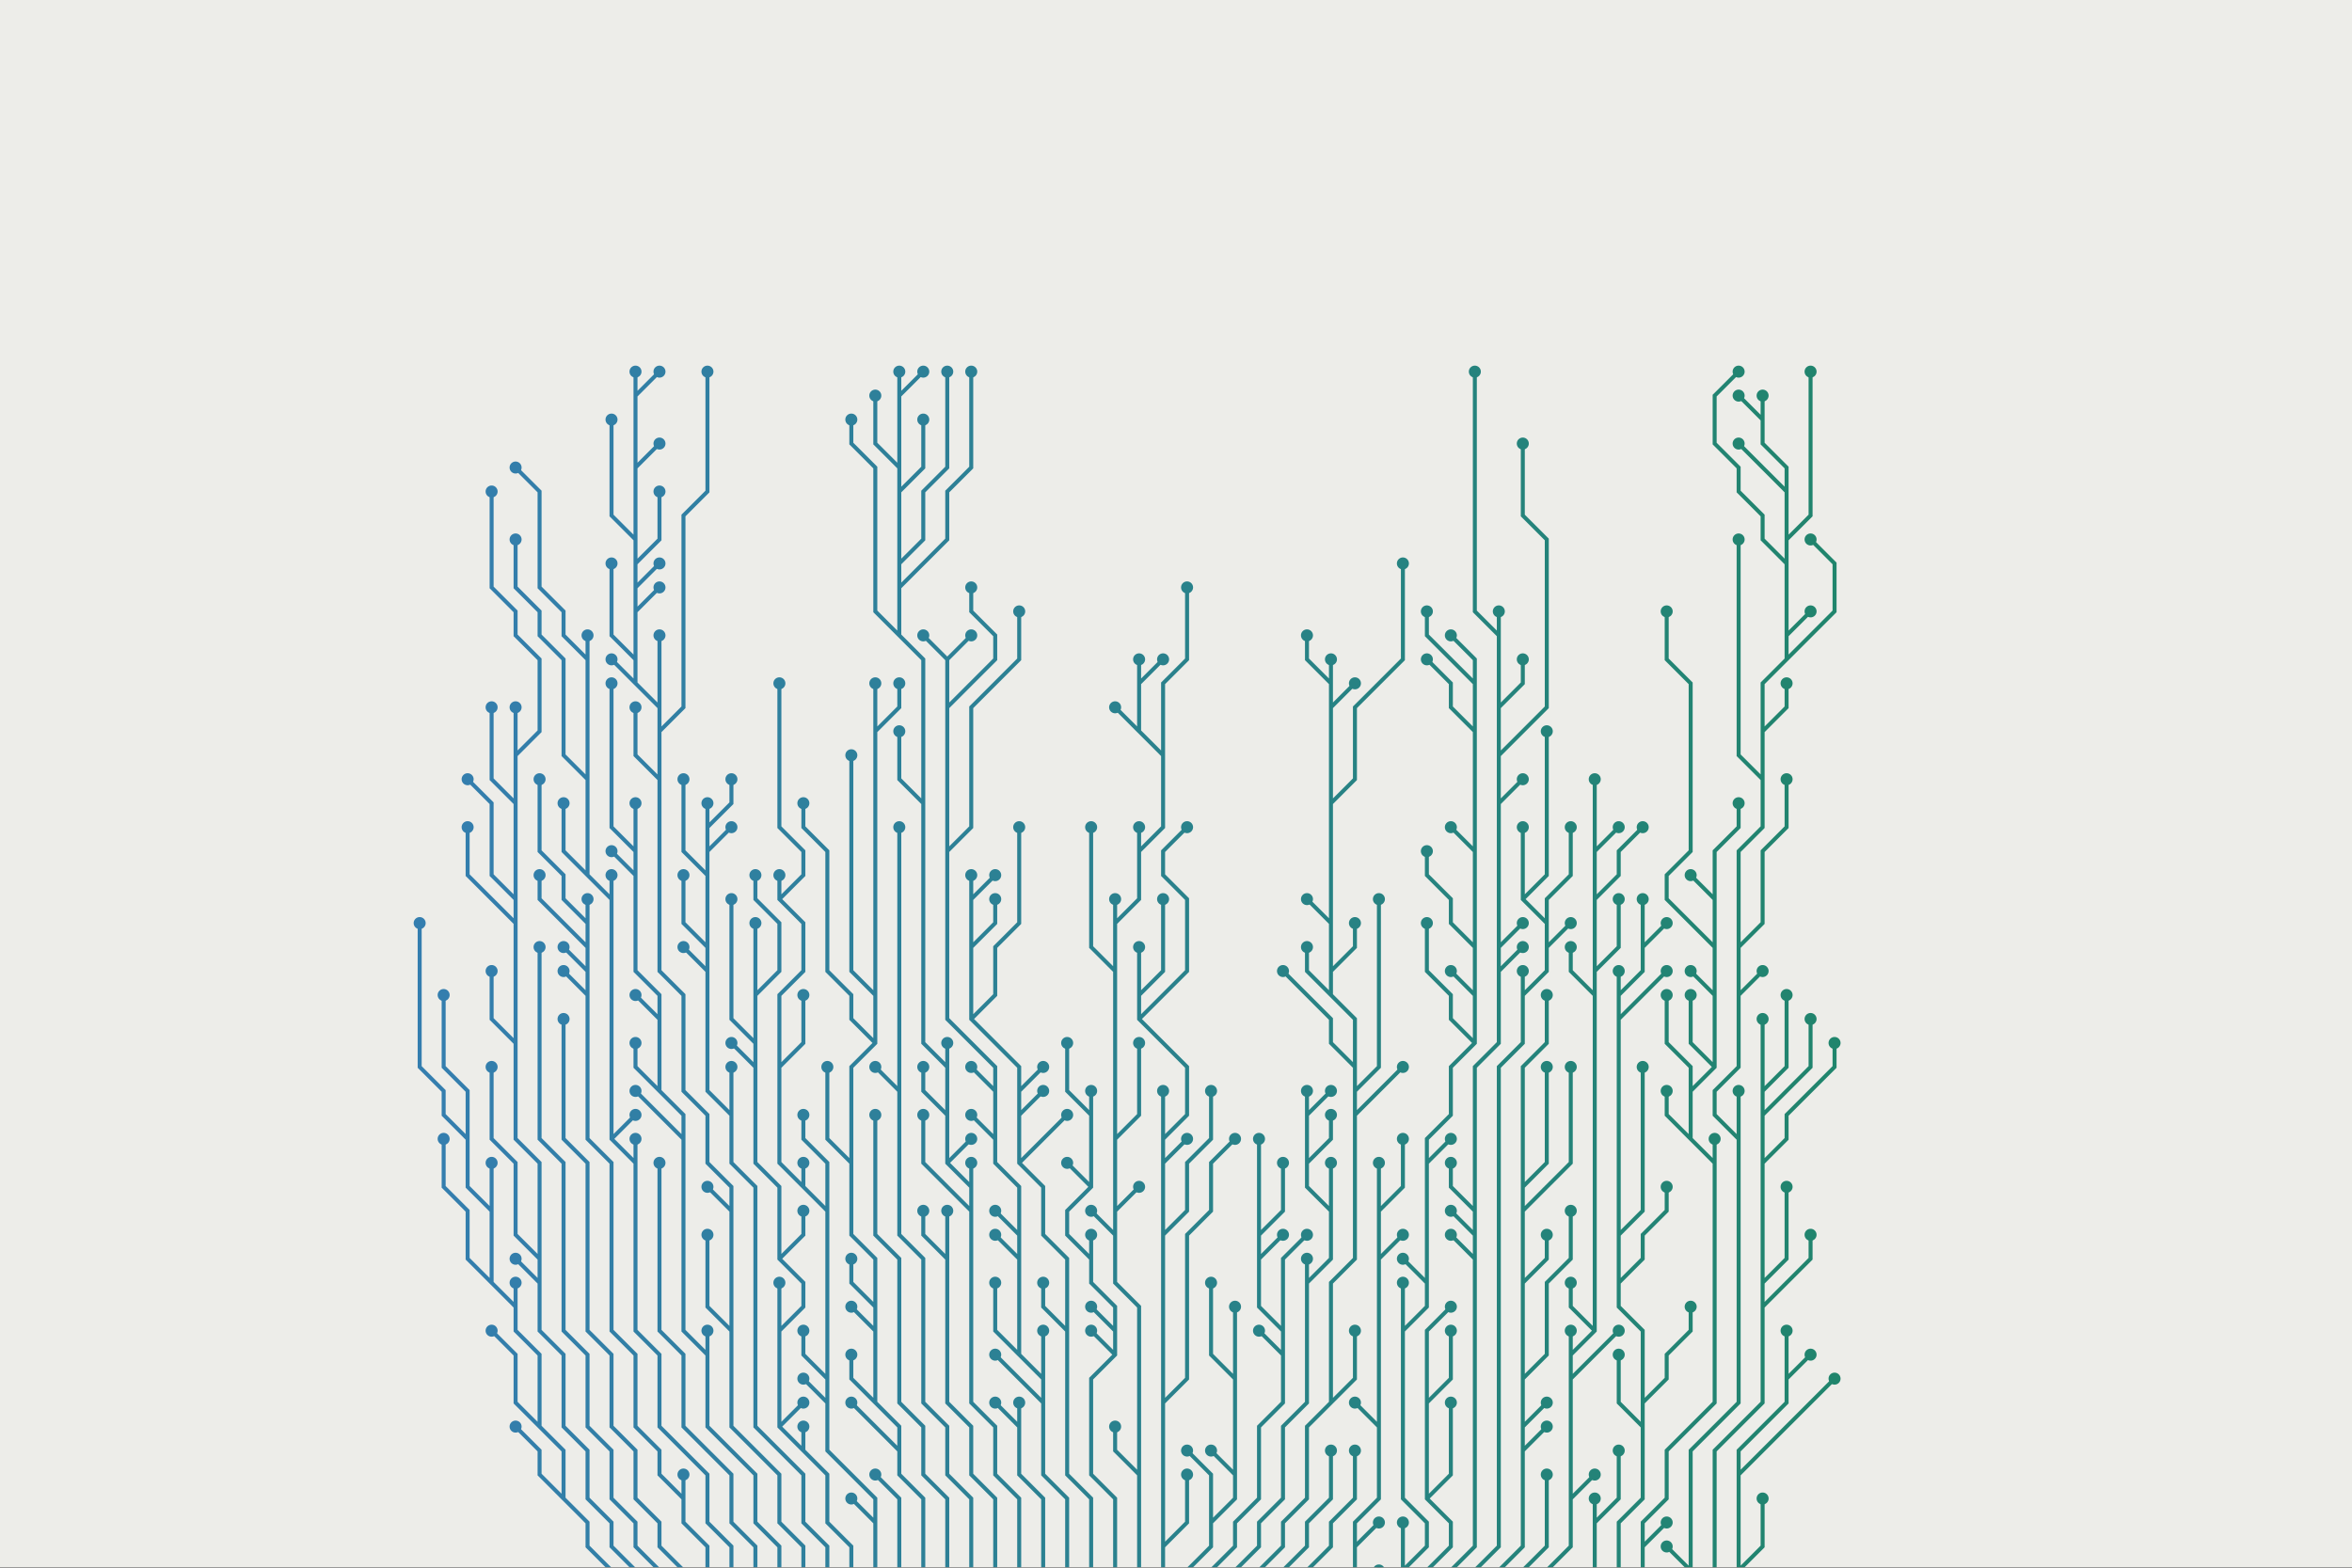 <svg xmlns="http://www.w3.org/2000/svg" version="1.1" xmlns:xlink="http://www.w3.org/1999/xlink" xmlns:svgjs="http://svgjs.dev/svgjs" width="2550" height="1700" preserveAspectRatio="none" viewBox="0 0 2550 1700"><rect x="0" y="0" width="2550" height="1700" fill="#333333" stroke="none"/><g mask="url(&quot;#SvgjsMask1553&quot;)" fill="none"><rect width="2550" height="1700" x="0" y="0" fill="rgba(237, 237, 233, 1)"></rect><g mask="url(&quot;#SvgjsMask1555&quot;)"><path d="M1339 1599L1313 1573M1313 1651L1313 1625L1313 1599L1287 1573M1339 1495L1313 1469L1313 1443L1313 1417L1313 1391M1287 1729L1287 1703L1313 1677L1313 1651L1339 1625L1339 1599L1339 1573L1339 1547L1339 1521L1339 1495L1339 1469L1339 1443L1339 1417" stroke="url(&quot;#SvgjsLinearGradient1554&quot;)" stroke-width="4.33"></path><path d="M1332.5 1417 a6.5 6.5 0 1 0 13 0 a6.5 6.5 0 1 0 -13 0zM1306.5 1573 a6.5 6.5 0 1 0 13 0 a6.5 6.5 0 1 0 -13 0zM1280.5 1573 a6.5 6.5 0 1 0 13 0 a6.5 6.5 0 1 0 -13 0zM1306.5 1391 a6.5 6.5 0 1 0 13 0 a6.5 6.5 0 1 0 -13 0z" fill="url(&quot;#SvgjsLinearGradient1554&quot;)"></path><path d="M1261 1235L1261 1209L1261 1183M1261 1677L1287 1651L1287 1625L1287 1599M1235 1079L1261 1053L1261 1027L1261 1001L1261 975M1261 1261L1287 1235M1235 1105L1261 1079L1287 1053L1287 1027L1287 1001L1287 975L1261 949L1261 923L1287 897M1261 1339L1287 1313L1287 1287L1287 1261L1313 1235L1313 1209L1313 1183M1261 1521L1287 1495L1287 1469L1287 1443L1287 1417L1287 1391L1287 1365L1287 1339L1313 1313L1313 1287L1313 1261L1339 1235M1261 1729L1261 1703L1261 1677L1261 1651L1261 1625L1261 1599L1261 1573L1261 1547L1261 1521L1261 1495L1261 1469L1261 1443L1261 1417L1261 1391L1261 1365L1261 1339L1261 1313L1261 1287L1261 1261L1261 1235L1287 1209L1287 1183L1287 1157L1261 1131L1235 1105L1235 1079L1235 1053L1235 1027" stroke="url(&quot;#SvgjsLinearGradient1554&quot;)" stroke-width="4.33"></path><path d="M1228.5 1027 a6.5 6.5 0 1 0 13 0 a6.5 6.5 0 1 0 -13 0zM1254.5 1183 a6.5 6.5 0 1 0 13 0 a6.5 6.5 0 1 0 -13 0zM1280.5 1599 a6.5 6.5 0 1 0 13 0 a6.5 6.5 0 1 0 -13 0zM1254.5 975 a6.5 6.5 0 1 0 13 0 a6.5 6.5 0 1 0 -13 0zM1280.5 1235 a6.5 6.5 0 1 0 13 0 a6.5 6.5 0 1 0 -13 0zM1280.5 897 a6.5 6.5 0 1 0 13 0 a6.5 6.5 0 1 0 -13 0zM1306.5 1183 a6.5 6.5 0 1 0 13 0 a6.5 6.5 0 1 0 -13 0zM1332.5 1235 a6.5 6.5 0 1 0 13 0 a6.5 6.5 0 1 0 -13 0z" fill="url(&quot;#SvgjsLinearGradient1554&quot;)"></path><path d="M1365 1365L1391 1339M1365 1339L1365 1313L1365 1287L1365 1261L1365 1235M1391 1443L1391 1417L1391 1391L1391 1365L1417 1339M1391 1469L1365 1443M1313 1729L1313 1703L1339 1677L1339 1651L1365 1625L1365 1599L1365 1573L1365 1547L1391 1521L1391 1495L1391 1469L1391 1443L1365 1417L1365 1391L1365 1365L1365 1339L1391 1313L1391 1287L1391 1261" stroke="url(&quot;#SvgjsLinearGradient1554&quot;)" stroke-width="4.33"></path><path d="M1384.5 1261 a6.5 6.5 0 1 0 13 0 a6.5 6.5 0 1 0 -13 0zM1384.5 1339 a6.5 6.5 0 1 0 13 0 a6.5 6.5 0 1 0 -13 0zM1358.5 1235 a6.5 6.5 0 1 0 13 0 a6.5 6.5 0 1 0 -13 0zM1410.5 1339 a6.5 6.5 0 1 0 13 0 a6.5 6.5 0 1 0 -13 0zM1358.5 1443 a6.5 6.5 0 1 0 13 0 a6.5 6.5 0 1 0 -13 0z" fill="url(&quot;#SvgjsLinearGradient1554&quot;)"></path><path d="M1235 1599L1209 1573L1209 1547M1235 741L1261 715M1209 1339L1183 1313M1209 1313L1235 1287M1209 1235L1235 1209L1235 1183L1235 1157L1235 1131M1209 1001L1209 975M1209 1053L1183 1027L1183 1001L1183 975L1183 949L1183 923L1183 897M1235 923L1235 897M1235 793L1209 767M1261 819L1261 793L1261 767L1261 741L1287 715L1287 689L1287 663L1287 637M1235 1729L1235 1703L1235 1677L1235 1651L1235 1625L1235 1599L1235 1573L1235 1547L1235 1521L1235 1495L1235 1469L1235 1443L1235 1417L1209 1391L1209 1365L1209 1339L1209 1313L1209 1287L1209 1261L1209 1235L1209 1209L1209 1183L1209 1157L1209 1131L1209 1105L1209 1079L1209 1053L1209 1027L1209 1001L1235 975L1235 949L1235 923L1261 897L1261 871L1261 845L1261 819L1235 793L1235 767L1235 741L1235 715" stroke="url(&quot;#SvgjsLinearGradient1554&quot;)" stroke-width="4.33"></path><path d="M1228.5 715 a6.5 6.5 0 1 0 13 0 a6.5 6.5 0 1 0 -13 0zM1202.5 1547 a6.5 6.5 0 1 0 13 0 a6.5 6.5 0 1 0 -13 0zM1254.5 715 a6.5 6.5 0 1 0 13 0 a6.5 6.5 0 1 0 -13 0zM1176.5 1313 a6.5 6.5 0 1 0 13 0 a6.5 6.5 0 1 0 -13 0zM1228.5 1287 a6.5 6.5 0 1 0 13 0 a6.5 6.5 0 1 0 -13 0zM1228.5 1131 a6.5 6.5 0 1 0 13 0 a6.5 6.5 0 1 0 -13 0zM1202.5 975 a6.5 6.5 0 1 0 13 0 a6.5 6.5 0 1 0 -13 0zM1176.5 897 a6.5 6.5 0 1 0 13 0 a6.5 6.5 0 1 0 -13 0zM1228.5 897 a6.5 6.5 0 1 0 13 0 a6.5 6.5 0 1 0 -13 0zM1202.5 767 a6.5 6.5 0 1 0 13 0 a6.5 6.5 0 1 0 -13 0zM1280.5 637 a6.5 6.5 0 1 0 13 0 a6.5 6.5 0 1 0 -13 0z" fill="url(&quot;#SvgjsLinearGradient1554&quot;)"></path><path d="M1417 1391L1417 1365M1417 1209L1443 1183M1417 1261L1443 1235L1443 1209M1443 1313L1443 1287L1443 1261M1339 1729L1339 1703L1365 1677L1365 1651L1391 1625L1391 1599L1391 1573L1391 1547L1417 1521L1417 1495L1417 1469L1417 1443L1417 1417L1417 1391L1443 1365L1443 1339L1443 1313L1417 1287L1417 1261L1417 1235L1417 1209L1417 1183" stroke="url(&quot;#SvgjsLinearGradient1554&quot;)" stroke-width="4.33"></path><path d="M1410.5 1183 a6.5 6.5 0 1 0 13 0 a6.5 6.5 0 1 0 -13 0zM1410.5 1365 a6.5 6.5 0 1 0 13 0 a6.5 6.5 0 1 0 -13 0zM1436.5 1183 a6.5 6.5 0 1 0 13 0 a6.5 6.5 0 1 0 -13 0zM1436.5 1209 a6.5 6.5 0 1 0 13 0 a6.5 6.5 0 1 0 -13 0zM1436.5 1261 a6.5 6.5 0 1 0 13 0 a6.5 6.5 0 1 0 -13 0z" fill="url(&quot;#SvgjsLinearGradient1554&quot;)"></path><path d="M1183 1287L1157 1261M1183 1209L1157 1183L1157 1157L1157 1131M1183 1365L1183 1339M1209 1443L1183 1417M1209 1469L1183 1443M1209 1729L1209 1703L1209 1677L1209 1651L1209 1625L1183 1599L1183 1573L1183 1547L1183 1521L1183 1495L1209 1469L1209 1443L1209 1417L1183 1391L1183 1365L1157 1339L1157 1313L1183 1287L1183 1261L1183 1235L1183 1209L1183 1183" stroke="url(&quot;#SvgjsLinearGradient1554&quot;)" stroke-width="4.33"></path><path d="M1176.5 1183 a6.5 6.5 0 1 0 13 0 a6.5 6.5 0 1 0 -13 0zM1150.5 1261 a6.5 6.5 0 1 0 13 0 a6.5 6.5 0 1 0 -13 0zM1150.5 1131 a6.5 6.5 0 1 0 13 0 a6.5 6.5 0 1 0 -13 0zM1176.5 1339 a6.5 6.5 0 1 0 13 0 a6.5 6.5 0 1 0 -13 0zM1176.5 1417 a6.5 6.5 0 1 0 13 0 a6.5 6.5 0 1 0 -13 0zM1176.5 1443 a6.5 6.5 0 1 0 13 0 a6.5 6.5 0 1 0 -13 0z" fill="url(&quot;#SvgjsLinearGradient1554&quot;)"></path><path d="M1443 767L1469 741M1443 1521L1469 1495L1469 1469L1469 1443M1443 741L1417 715L1417 689M1443 1079L1417 1053L1417 1027M1443 1053L1469 1027L1469 1001M1469 1157L1443 1131L1443 1105L1417 1079L1391 1053M1469 1183L1495 1157L1495 1131L1495 1105L1495 1079L1495 1053L1495 1027L1495 1001L1495 975M1469 1209L1495 1183L1521 1157M1443 1001L1417 975M1443 871L1469 845L1469 819L1469 793L1469 767L1495 741L1521 715L1521 689L1521 663L1521 637L1521 611M1365 1729L1365 1703L1391 1677L1391 1651L1417 1625L1417 1599L1417 1573L1417 1547L1443 1521L1443 1495L1443 1469L1443 1443L1443 1417L1443 1391L1469 1365L1469 1339L1469 1313L1469 1287L1469 1261L1469 1235L1469 1209L1469 1183L1469 1157L1469 1131L1469 1105L1443 1079L1443 1053L1443 1027L1443 1001L1443 975L1443 949L1443 923L1443 897L1443 871L1443 845L1443 819L1443 793L1443 767L1443 741L1443 715" stroke="url(&quot;#SvgjsLinearGradient1554&quot;)" stroke-width="4.33"></path><path d="M1436.5 715 a6.5 6.5 0 1 0 13 0 a6.5 6.5 0 1 0 -13 0zM1462.5 741 a6.5 6.5 0 1 0 13 0 a6.5 6.5 0 1 0 -13 0zM1462.5 1443 a6.5 6.5 0 1 0 13 0 a6.5 6.5 0 1 0 -13 0zM1410.5 689 a6.5 6.5 0 1 0 13 0 a6.5 6.5 0 1 0 -13 0zM1410.5 1027 a6.5 6.5 0 1 0 13 0 a6.5 6.5 0 1 0 -13 0zM1462.5 1001 a6.5 6.5 0 1 0 13 0 a6.5 6.5 0 1 0 -13 0zM1384.5 1053 a6.5 6.5 0 1 0 13 0 a6.5 6.5 0 1 0 -13 0zM1488.5 975 a6.5 6.5 0 1 0 13 0 a6.5 6.5 0 1 0 -13 0zM1514.5 1157 a6.5 6.5 0 1 0 13 0 a6.5 6.5 0 1 0 -13 0zM1410.5 975 a6.5 6.5 0 1 0 13 0 a6.5 6.5 0 1 0 -13 0zM1514.5 611 a6.5 6.5 0 1 0 13 0 a6.5 6.5 0 1 0 -13 0z" fill="url(&quot;#SvgjsLinearGradient1554&quot;)"></path><path d="M1053 975L1079 949M1105 1183L1131 1157M1105 1209L1131 1183M1105 1261L1131 1235L1157 1209M1157 1443L1131 1417L1131 1391M1053 1027L1079 1001L1079 975M1053 1105L1079 1079L1079 1053L1079 1027L1105 1001L1105 975L1105 949L1105 923L1105 897M1183 1729L1183 1703L1183 1677L1183 1651L1183 1625L1157 1599L1157 1573L1157 1547L1157 1521L1157 1495L1157 1469L1157 1443L1157 1417L1157 1391L1157 1365L1131 1339L1131 1313L1131 1287L1105 1261L1105 1235L1105 1209L1105 1183L1105 1157L1079 1131L1053 1105L1053 1079L1053 1053L1053 1027L1053 1001L1053 975L1053 949" stroke="url(&quot;#SvgjsLinearGradient1554&quot;)" stroke-width="4.33"></path><path d="M1046.5 949 a6.5 6.5 0 1 0 13 0 a6.5 6.5 0 1 0 -13 0zM1072.5 949 a6.5 6.5 0 1 0 13 0 a6.5 6.5 0 1 0 -13 0zM1124.5 1157 a6.5 6.5 0 1 0 13 0 a6.5 6.5 0 1 0 -13 0zM1124.5 1183 a6.5 6.5 0 1 0 13 0 a6.5 6.5 0 1 0 -13 0zM1150.5 1209 a6.5 6.5 0 1 0 13 0 a6.5 6.5 0 1 0 -13 0zM1124.5 1391 a6.5 6.5 0 1 0 13 0 a6.5 6.5 0 1 0 -13 0zM1072.5 975 a6.5 6.5 0 1 0 13 0 a6.5 6.5 0 1 0 -13 0zM1098.5 897 a6.5 6.5 0 1 0 13 0 a6.5 6.5 0 1 0 -13 0z" fill="url(&quot;#SvgjsLinearGradient1554&quot;)"></path><path d="M1391 1729L1391 1703L1417 1677L1417 1651L1443 1625L1443 1599L1443 1573" stroke="url(&quot;#SvgjsLinearGradient1554&quot;)" stroke-width="4.33"></path><path d="M1436.5 1573 a6.5 6.5 0 1 0 13 0 a6.5 6.5 0 1 0 -13 0z" fill="url(&quot;#SvgjsLinearGradient1554&quot;)"></path><path d="M1027 767L1053 741L1079 715L1079 689L1053 663L1053 637M1105 1469L1079 1443L1079 1417L1079 1391M1105 1339L1079 1313M1079 1183L1053 1157M1027 715L1053 689M1027 923L1053 897L1053 871L1053 845L1053 819L1053 793L1053 767L1079 741L1105 715L1105 689L1105 663M1131 1521L1105 1495L1079 1469M1105 1365L1079 1339M1079 1235L1053 1209M1131 1495L1131 1469L1131 1443M1157 1729L1157 1703L1157 1677L1157 1651L1157 1625L1131 1599L1131 1573L1131 1547L1131 1521L1131 1495L1105 1469L1105 1443L1105 1417L1105 1391L1105 1365L1105 1339L1105 1313L1105 1287L1079 1261L1079 1235L1079 1209L1079 1183L1079 1157L1053 1131L1027 1105L1027 1079L1027 1053L1027 1027L1027 1001L1027 975L1027 949L1027 923L1027 897L1027 871L1027 845L1027 819L1027 793L1027 767L1027 741L1027 715L1001 689" stroke="url(&quot;#SvgjsLinearGradient1554&quot;)" stroke-width="4.33"></path><path d="M994.5 689 a6.5 6.5 0 1 0 13 0 a6.5 6.5 0 1 0 -13 0zM1046.5 637 a6.5 6.5 0 1 0 13 0 a6.5 6.5 0 1 0 -13 0zM1072.5 1391 a6.5 6.5 0 1 0 13 0 a6.5 6.5 0 1 0 -13 0zM1072.5 1313 a6.5 6.5 0 1 0 13 0 a6.5 6.5 0 1 0 -13 0zM1046.5 1157 a6.5 6.5 0 1 0 13 0 a6.5 6.5 0 1 0 -13 0zM1046.5 689 a6.5 6.5 0 1 0 13 0 a6.5 6.5 0 1 0 -13 0zM1098.5 663 a6.5 6.5 0 1 0 13 0 a6.5 6.5 0 1 0 -13 0zM1072.5 1469 a6.5 6.5 0 1 0 13 0 a6.5 6.5 0 1 0 -13 0zM1072.5 1339 a6.5 6.5 0 1 0 13 0 a6.5 6.5 0 1 0 -13 0zM1046.5 1209 a6.5 6.5 0 1 0 13 0 a6.5 6.5 0 1 0 -13 0zM1124.5 1443 a6.5 6.5 0 1 0 13 0 a6.5 6.5 0 1 0 -13 0z" fill="url(&quot;#SvgjsLinearGradient1554&quot;)"></path><path d="M1417 1729L1417 1703L1443 1677L1443 1651L1469 1625L1469 1599L1469 1573" stroke="url(&quot;#SvgjsLinearGradient1554&quot;)" stroke-width="4.33"></path><path d="M1462.5 1573 a6.5 6.5 0 1 0 13 0 a6.5 6.5 0 1 0 -13 0z" fill="url(&quot;#SvgjsLinearGradient1554&quot;)"></path><path d="M1105 1547L1105 1521M1131 1729L1131 1703L1131 1677L1131 1651L1131 1625L1105 1599L1105 1573L1105 1547L1079 1521" stroke="url(&quot;#SvgjsLinearGradient1554&quot;)" stroke-width="4.33"></path><path d="M1072.5 1521 a6.5 6.5 0 1 0 13 0 a6.5 6.5 0 1 0 -13 0zM1098.5 1521 a6.5 6.5 0 1 0 13 0 a6.5 6.5 0 1 0 -13 0z" fill="url(&quot;#SvgjsLinearGradient1554&quot;)"></path><path d="M1495 1547L1469 1521M1495 1365L1521 1339M1495 1313L1521 1287L1521 1261L1521 1235M1469 1677L1495 1651M1443 1729L1469 1703L1469 1677L1469 1651L1495 1625L1495 1599L1495 1573L1495 1547L1495 1521L1495 1495L1495 1469L1495 1443L1495 1417L1495 1391L1495 1365L1495 1339L1495 1313L1495 1287L1495 1261" stroke="url(&quot;#SvgjsLinearGradient1554&quot;)" stroke-width="4.33"></path><path d="M1488.5 1261 a6.5 6.5 0 1 0 13 0 a6.5 6.5 0 1 0 -13 0zM1462.5 1521 a6.5 6.5 0 1 0 13 0 a6.5 6.5 0 1 0 -13 0zM1514.5 1339 a6.5 6.5 0 1 0 13 0 a6.5 6.5 0 1 0 -13 0zM1514.5 1235 a6.5 6.5 0 1 0 13 0 a6.5 6.5 0 1 0 -13 0zM1488.5 1651 a6.5 6.5 0 1 0 13 0 a6.5 6.5 0 1 0 -13 0z" fill="url(&quot;#SvgjsLinearGradient1554&quot;)"></path><path d="M975 507L949 481L949 455L949 429M975 533L1001 507L1001 481L1001 455M975 429L1001 403M975 689L949 663L949 637L949 611L949 585L949 559L949 533L949 507L923 481L923 455M1027 1209L1001 1183L1001 1157M1027 1157L1027 1131M975 611L1001 585L1001 559L1001 533L1027 507L1027 481L1027 455L1027 429L1027 403M1001 871L975 845L975 819L975 793M1053 1313L1027 1287L1001 1261L1001 1235L1001 1209M1027 1261L1053 1235M975 637L1001 611L1027 585L1027 559L1027 533L1053 507L1053 481L1053 455L1053 429L1053 403M1053 1287L1053 1261M1105 1729L1105 1703L1105 1677L1105 1651L1105 1625L1079 1599L1079 1573L1079 1547L1053 1521L1053 1495L1053 1469L1053 1443L1053 1417L1053 1391L1053 1365L1053 1339L1053 1313L1053 1287L1027 1261L1027 1235L1027 1209L1027 1183L1027 1157L1001 1131L1001 1105L1001 1079L1001 1053L1001 1027L1001 1001L1001 975L1001 949L1001 923L1001 897L1001 871L1001 845L1001 819L1001 793L1001 767L1001 741L1001 715L975 689L975 663L975 637L975 611L975 585L975 559L975 533L975 507L975 481L975 455L975 429L975 403" stroke="url(&quot;#SvgjsLinearGradient1554&quot;)" stroke-width="4.33"></path><path d="M968.5 403 a6.5 6.5 0 1 0 13 0 a6.5 6.5 0 1 0 -13 0zM942.5 429 a6.5 6.5 0 1 0 13 0 a6.5 6.5 0 1 0 -13 0zM994.5 455 a6.5 6.5 0 1 0 13 0 a6.5 6.5 0 1 0 -13 0zM994.5 403 a6.5 6.5 0 1 0 13 0 a6.5 6.5 0 1 0 -13 0zM916.5 455 a6.5 6.5 0 1 0 13 0 a6.5 6.5 0 1 0 -13 0zM994.5 1157 a6.5 6.5 0 1 0 13 0 a6.5 6.5 0 1 0 -13 0zM1020.5 1131 a6.5 6.5 0 1 0 13 0 a6.5 6.5 0 1 0 -13 0zM1020.5 403 a6.5 6.5 0 1 0 13 0 a6.5 6.5 0 1 0 -13 0zM968.5 793 a6.5 6.5 0 1 0 13 0 a6.5 6.5 0 1 0 -13 0zM994.5 1209 a6.5 6.5 0 1 0 13 0 a6.5 6.5 0 1 0 -13 0zM1046.5 1235 a6.5 6.5 0 1 0 13 0 a6.5 6.5 0 1 0 -13 0zM1046.5 403 a6.5 6.5 0 1 0 13 0 a6.5 6.5 0 1 0 -13 0zM1046.5 1261 a6.5 6.5 0 1 0 13 0 a6.5 6.5 0 1 0 -13 0z" fill="url(&quot;#SvgjsLinearGradient1554&quot;)"></path><path d="M1027 1365L1027 1339L1027 1313M1079 1729L1079 1703L1079 1677L1079 1651L1079 1625L1053 1599L1053 1573L1053 1547L1027 1521L1027 1495L1027 1469L1027 1443L1027 1417L1027 1391L1027 1365L1001 1339L1001 1313" stroke="url(&quot;#SvgjsLinearGradient1554&quot;)" stroke-width="4.33"></path><path d="M994.5 1313 a6.5 6.5 0 1 0 13 0 a6.5 6.5 0 1 0 -13 0zM1020.5 1313 a6.5 6.5 0 1 0 13 0 a6.5 6.5 0 1 0 -13 0z" fill="url(&quot;#SvgjsLinearGradient1554&quot;)"></path><path d="M1495 1729L1495 1703" stroke="url(&quot;#SvgjsLinearGradient1554&quot;)" stroke-width="4.33"></path><path d="M1488.5 1703 a6.5 6.5 0 1 0 13 0 a6.5 6.5 0 1 0 -13 0z" fill="url(&quot;#SvgjsLinearGradient1554&quot;)"></path><path d="M975 1183L949 1157M1053 1729L1053 1703L1053 1677L1053 1651L1053 1625L1027 1599L1027 1573L1027 1547L1001 1521L1001 1495L1001 1469L1001 1443L1001 1417L1001 1391L1001 1365L975 1339L975 1313L975 1287L975 1261L975 1235L975 1209L975 1183L975 1157L975 1131L975 1105L975 1079L975 1053L975 1027L975 1001L975 975L975 949L975 923L975 897" stroke="url(&quot;#SvgjsLinearGradient1554&quot;)" stroke-width="4.33"></path><path d="M968.5 897 a6.5 6.5 0 1 0 13 0 a6.5 6.5 0 1 0 -13 0zM942.5 1157 a6.5 6.5 0 1 0 13 0 a6.5 6.5 0 1 0 -13 0z" fill="url(&quot;#SvgjsLinearGradient1554&quot;)"></path><path d="M1547 1261L1573 1235M1599 923L1573 897M1599 1079L1573 1053M1599 1131L1573 1105L1573 1079L1547 1053L1547 1027L1547 1001M1599 741L1573 715L1547 689L1547 663M1599 1027L1573 1001L1573 975L1547 949L1547 923M1547 1391L1521 1365M1521 1443L1521 1417L1521 1391M1599 793L1573 767L1573 741L1547 715M1521 1703L1521 1677L1521 1651M1521 1729L1521 1703L1547 1677L1547 1651L1521 1625L1521 1599L1521 1573L1521 1547L1521 1521L1521 1495L1521 1469L1521 1443L1547 1417L1547 1391L1547 1365L1547 1339L1547 1313L1547 1287L1547 1261L1547 1235L1573 1209L1573 1183L1573 1157L1599 1131L1599 1105L1599 1079L1599 1053L1599 1027L1599 1001L1599 975L1599 949L1599 923L1599 897L1599 871L1599 845L1599 819L1599 793L1599 767L1599 741L1599 715L1573 689" stroke="url(&quot;#SvgjsLinearGradient1554&quot;)" stroke-width="4.33"></path><path d="M1566.5 689 a6.5 6.5 0 1 0 13 0 a6.5 6.5 0 1 0 -13 0zM1566.5 1235 a6.5 6.5 0 1 0 13 0 a6.5 6.5 0 1 0 -13 0zM1566.5 897 a6.5 6.5 0 1 0 13 0 a6.5 6.5 0 1 0 -13 0zM1566.5 1053 a6.5 6.5 0 1 0 13 0 a6.5 6.5 0 1 0 -13 0zM1540.5 1001 a6.5 6.5 0 1 0 13 0 a6.5 6.5 0 1 0 -13 0zM1540.5 663 a6.5 6.5 0 1 0 13 0 a6.5 6.5 0 1 0 -13 0zM1540.5 923 a6.5 6.5 0 1 0 13 0 a6.5 6.5 0 1 0 -13 0zM1514.5 1365 a6.5 6.5 0 1 0 13 0 a6.5 6.5 0 1 0 -13 0zM1514.5 1391 a6.5 6.5 0 1 0 13 0 a6.5 6.5 0 1 0 -13 0zM1540.5 715 a6.5 6.5 0 1 0 13 0 a6.5 6.5 0 1 0 -13 0zM1514.5 1651 a6.5 6.5 0 1 0 13 0 a6.5 6.5 0 1 0 -13 0z" fill="url(&quot;#SvgjsLinearGradient1554&quot;)"></path><path d="M1027 1729L1027 1703L1027 1677L1027 1651L1027 1625L1001 1599L1001 1573L1001 1547L975 1521L975 1495L975 1469L975 1443L975 1417L975 1391L975 1365L949 1339L949 1313L949 1287L949 1261L949 1235L949 1209" stroke="url(&quot;#SvgjsLinearGradient1554&quot;)" stroke-width="4.33"></path><path d="M942.5 1209 a6.5 6.5 0 1 0 13 0 a6.5 6.5 0 1 0 -13 0z" fill="url(&quot;#SvgjsLinearGradient1554&quot;)"></path><path d="M1547 1521L1573 1495L1573 1469L1573 1443M1547 1625L1573 1599L1573 1573L1573 1547L1573 1521M1547 1729L1547 1703L1573 1677L1573 1651L1547 1625L1547 1599L1547 1573L1547 1547L1547 1521L1547 1495L1547 1469L1547 1443L1573 1417" stroke="url(&quot;#SvgjsLinearGradient1554&quot;)" stroke-width="4.33"></path><path d="M1566.5 1417 a6.5 6.5 0 1 0 13 0 a6.5 6.5 0 1 0 -13 0zM1566.5 1443 a6.5 6.5 0 1 0 13 0 a6.5 6.5 0 1 0 -13 0zM1566.5 1521 a6.5 6.5 0 1 0 13 0 a6.5 6.5 0 1 0 -13 0z" fill="url(&quot;#SvgjsLinearGradient1554&quot;)"></path><path d="M949 1079L923 1053L923 1027L923 1001L923 975L923 949L923 923L923 897L923 871L923 845L923 819M949 1521L923 1495L923 1469M949 1417L923 1391L923 1365M923 1261L897 1235L897 1209L897 1183L897 1157M949 1443L923 1417M975 1573L949 1547L923 1521M949 793L949 767L949 741M949 1131L923 1105L923 1079L897 1053L897 1027L897 1001L897 975L897 949L897 923L871 897L871 871M1001 1729L1001 1703L1001 1677L1001 1651L1001 1625L975 1599L975 1573L975 1547L949 1521L949 1495L949 1469L949 1443L949 1417L949 1391L949 1365L923 1339L923 1313L923 1287L923 1261L923 1235L923 1209L923 1183L923 1157L949 1131L949 1105L949 1079L949 1053L949 1027L949 1001L949 975L949 949L949 923L949 897L949 871L949 845L949 819L949 793L975 767L975 741" stroke="url(&quot;#SvgjsLinearGradient1554&quot;)" stroke-width="4.33"></path><path d="M968.5 741 a6.5 6.5 0 1 0 13 0 a6.5 6.5 0 1 0 -13 0zM916.5 819 a6.5 6.5 0 1 0 13 0 a6.5 6.5 0 1 0 -13 0zM916.5 1469 a6.5 6.5 0 1 0 13 0 a6.5 6.5 0 1 0 -13 0zM916.5 1365 a6.5 6.5 0 1 0 13 0 a6.5 6.5 0 1 0 -13 0zM890.5 1157 a6.5 6.5 0 1 0 13 0 a6.5 6.5 0 1 0 -13 0zM916.5 1417 a6.5 6.5 0 1 0 13 0 a6.5 6.5 0 1 0 -13 0zM916.5 1521 a6.5 6.5 0 1 0 13 0 a6.5 6.5 0 1 0 -13 0zM942.5 741 a6.5 6.5 0 1 0 13 0 a6.5 6.5 0 1 0 -13 0zM864.5 871 a6.5 6.5 0 1 0 13 0 a6.5 6.5 0 1 0 -13 0z" fill="url(&quot;#SvgjsLinearGradient1554&quot;)"></path><path d="M1625 871L1651 845M1625 767L1651 741L1651 715M1625 1027L1651 1001M1599 1313L1573 1287L1573 1261M1599 1339L1573 1313M1625 1053L1651 1027M1625 819L1651 793L1677 767L1677 741L1677 715L1677 689L1677 663L1677 637L1677 611L1677 585L1651 559L1651 533L1651 507L1651 481M1599 1365L1573 1339M1625 689L1599 663L1599 637L1599 611L1599 585L1599 559L1599 533L1599 507L1599 481L1599 455L1599 429L1599 403M1573 1729L1573 1703L1599 1677L1599 1651L1599 1625L1599 1599L1599 1573L1599 1547L1599 1521L1599 1495L1599 1469L1599 1443L1599 1417L1599 1391L1599 1365L1599 1339L1599 1313L1599 1287L1599 1261L1599 1235L1599 1209L1599 1183L1599 1157L1625 1131L1625 1105L1625 1079L1625 1053L1625 1027L1625 1001L1625 975L1625 949L1625 923L1625 897L1625 871L1625 845L1625 819L1625 793L1625 767L1625 741L1625 715L1625 689L1625 663" stroke="url(&quot;#SvgjsLinearGradient1554&quot;)" stroke-width="4.33"></path><path d="M1618.5 663 a6.5 6.5 0 1 0 13 0 a6.5 6.5 0 1 0 -13 0zM1644.5 845 a6.5 6.5 0 1 0 13 0 a6.5 6.5 0 1 0 -13 0zM1644.5 715 a6.5 6.5 0 1 0 13 0 a6.5 6.5 0 1 0 -13 0zM1644.5 1001 a6.5 6.5 0 1 0 13 0 a6.5 6.5 0 1 0 -13 0zM1566.5 1261 a6.5 6.5 0 1 0 13 0 a6.5 6.5 0 1 0 -13 0zM1566.5 1313 a6.5 6.5 0 1 0 13 0 a6.5 6.5 0 1 0 -13 0zM1644.5 1027 a6.5 6.5 0 1 0 13 0 a6.5 6.5 0 1 0 -13 0zM1644.5 481 a6.5 6.5 0 1 0 13 0 a6.5 6.5 0 1 0 -13 0zM1566.5 1339 a6.5 6.5 0 1 0 13 0 a6.5 6.5 0 1 0 -13 0zM1592.5 403 a6.5 6.5 0 1 0 13 0 a6.5 6.5 0 1 0 -13 0z" fill="url(&quot;#SvgjsLinearGradient1554&quot;)"></path><path d="M975 1729L975 1703L975 1677L975 1651L975 1625L949 1599" stroke="url(&quot;#SvgjsLinearGradient1554&quot;)" stroke-width="4.33"></path><path d="M942.5 1599 a6.5 6.5 0 1 0 13 0 a6.5 6.5 0 1 0 -13 0z" fill="url(&quot;#SvgjsLinearGradient1554&quot;)"></path><path d="M1651 1079L1651 1053M1677 1027L1703 1001M1651 975L1677 949L1677 923L1677 897L1677 871L1677 845L1677 819L1677 793M1677 1001L1677 975L1703 949L1703 923L1703 897M1599 1729L1599 1703L1625 1677L1625 1651L1625 1625L1625 1599L1625 1573L1625 1547L1625 1521L1625 1495L1625 1469L1625 1443L1625 1417L1625 1391L1625 1365L1625 1339L1625 1313L1625 1287L1625 1261L1625 1235L1625 1209L1625 1183L1625 1157L1651 1131L1651 1105L1651 1079L1677 1053L1677 1027L1677 1001L1651 975L1651 949L1651 923L1651 897" stroke="url(&quot;#SvgjsLinearGradient1554&quot;)" stroke-width="4.33"></path><path d="M1644.5 897 a6.5 6.5 0 1 0 13 0 a6.5 6.5 0 1 0 -13 0zM1644.5 1053 a6.5 6.5 0 1 0 13 0 a6.5 6.5 0 1 0 -13 0zM1696.5 1001 a6.5 6.5 0 1 0 13 0 a6.5 6.5 0 1 0 -13 0zM1670.5 793 a6.5 6.5 0 1 0 13 0 a6.5 6.5 0 1 0 -13 0zM1696.5 897 a6.5 6.5 0 1 0 13 0 a6.5 6.5 0 1 0 -13 0z" fill="url(&quot;#SvgjsLinearGradient1554&quot;)"></path><path d="M897 1313L897 1287L897 1261L871 1235L871 1209M949 1651L923 1625M897 1495L871 1469L871 1443M845 1157L871 1131L871 1105L871 1079M871 1287L871 1261M845 975L871 949L871 923L845 897L845 871L845 845L845 819L845 793L845 767L845 741M897 1521L871 1495M949 1729L949 1703L949 1677L949 1651L949 1625L923 1599L897 1573L897 1547L897 1521L897 1495L897 1469L897 1443L897 1417L897 1391L897 1365L897 1339L897 1313L871 1287L845 1261L845 1235L845 1209L845 1183L845 1157L845 1131L845 1105L845 1079L871 1053L871 1027L871 1001L845 975L845 949" stroke="url(&quot;#SvgjsLinearGradient1554&quot;)" stroke-width="4.33"></path><path d="M838.5 949 a6.5 6.5 0 1 0 13 0 a6.5 6.5 0 1 0 -13 0zM864.5 1209 a6.5 6.5 0 1 0 13 0 a6.5 6.5 0 1 0 -13 0zM916.5 1625 a6.5 6.5 0 1 0 13 0 a6.5 6.5 0 1 0 -13 0zM864.5 1443 a6.5 6.5 0 1 0 13 0 a6.5 6.5 0 1 0 -13 0zM864.5 1079 a6.5 6.5 0 1 0 13 0 a6.5 6.5 0 1 0 -13 0zM864.5 1261 a6.5 6.5 0 1 0 13 0 a6.5 6.5 0 1 0 -13 0zM838.5 741 a6.5 6.5 0 1 0 13 0 a6.5 6.5 0 1 0 -13 0zM864.5 1495 a6.5 6.5 0 1 0 13 0 a6.5 6.5 0 1 0 -13 0z" fill="url(&quot;#SvgjsLinearGradient1554&quot;)"></path><path d="M1651 1287L1677 1261L1677 1235L1677 1209L1677 1183L1677 1157M1651 1547L1677 1521M1651 1391L1677 1365L1677 1339M1651 1573L1677 1547M1651 1495L1677 1469L1677 1443L1677 1417L1677 1391L1703 1365L1703 1339L1703 1313M1651 1313L1677 1287L1703 1261L1703 1235L1703 1209L1703 1183L1703 1157M1625 1729L1625 1703L1651 1677L1651 1651L1651 1625L1651 1599L1651 1573L1651 1547L1651 1521L1651 1495L1651 1469L1651 1443L1651 1417L1651 1391L1651 1365L1651 1339L1651 1313L1651 1287L1651 1261L1651 1235L1651 1209L1651 1183L1651 1157L1677 1131L1677 1105L1677 1079" stroke="url(&quot;#SvgjsLinearGradient1554&quot;)" stroke-width="4.33"></path><path d="M1670.5 1079 a6.5 6.5 0 1 0 13 0 a6.5 6.5 0 1 0 -13 0zM1670.5 1157 a6.5 6.5 0 1 0 13 0 a6.5 6.5 0 1 0 -13 0zM1670.5 1521 a6.5 6.5 0 1 0 13 0 a6.5 6.5 0 1 0 -13 0zM1670.5 1339 a6.5 6.5 0 1 0 13 0 a6.5 6.5 0 1 0 -13 0zM1670.5 1547 a6.5 6.5 0 1 0 13 0 a6.5 6.5 0 1 0 -13 0zM1696.5 1313 a6.5 6.5 0 1 0 13 0 a6.5 6.5 0 1 0 -13 0zM1696.5 1157 a6.5 6.5 0 1 0 13 0 a6.5 6.5 0 1 0 -13 0z" fill="url(&quot;#SvgjsLinearGradient1554&quot;)"></path><path d="M845 1365L871 1339L871 1313M819 1131L793 1105L793 1079L793 1053L793 1027L793 1001L793 975M845 1547L871 1521M871 1573L871 1547M819 1157L793 1131M819 1079L819 1053L819 1027L819 1001M845 1443L845 1417L845 1391M923 1729L923 1703L923 1677L897 1651L897 1625L897 1599L871 1573L845 1547L845 1521L845 1495L845 1469L845 1443L871 1417L871 1391L845 1365L845 1339L845 1313L845 1287L819 1261L819 1235L819 1209L819 1183L819 1157L819 1131L819 1105L819 1079L845 1053L845 1027L845 1001L819 975L819 949" stroke="url(&quot;#SvgjsLinearGradient1554&quot;)" stroke-width="4.33"></path><path d="M812.5 949 a6.5 6.5 0 1 0 13 0 a6.5 6.5 0 1 0 -13 0zM864.5 1313 a6.5 6.5 0 1 0 13 0 a6.5 6.5 0 1 0 -13 0zM786.5 975 a6.5 6.5 0 1 0 13 0 a6.5 6.5 0 1 0 -13 0zM864.5 1521 a6.5 6.5 0 1 0 13 0 a6.5 6.5 0 1 0 -13 0zM864.5 1547 a6.5 6.5 0 1 0 13 0 a6.5 6.5 0 1 0 -13 0zM786.5 1131 a6.5 6.5 0 1 0 13 0 a6.5 6.5 0 1 0 -13 0zM812.5 1001 a6.5 6.5 0 1 0 13 0 a6.5 6.5 0 1 0 -13 0zM838.5 1391 a6.5 6.5 0 1 0 13 0 a6.5 6.5 0 1 0 -13 0z" fill="url(&quot;#SvgjsLinearGradient1554&quot;)"></path><path d="M1651 1729L1651 1703L1677 1677L1677 1651L1677 1625L1677 1599" stroke="url(&quot;#SvgjsLinearGradient1554&quot;)" stroke-width="4.33"></path><path d="M1670.5 1599 a6.5 6.5 0 1 0 13 0 a6.5 6.5 0 1 0 -13 0z" fill="url(&quot;#SvgjsLinearGradient1554&quot;)"></path><path d="M767 897L793 871L793 845M767 949L741 923L741 897L741 871L741 845M767 923L793 897M793 1209L793 1183L793 1157M767 1027L741 1001L741 975L741 949M767 1053L741 1027M897 1729L897 1703L897 1677L871 1651L871 1625L871 1599L845 1573L819 1547L819 1521L819 1495L819 1469L819 1443L819 1417L819 1391L819 1365L819 1339L819 1313L819 1287L793 1261L793 1235L793 1209L767 1183L767 1157L767 1131L767 1105L767 1079L767 1053L767 1027L767 1001L767 975L767 949L767 923L767 897L767 871" stroke="url(&quot;#SvgjsLinearGradient1554&quot;)" stroke-width="4.33"></path><path d="M760.5 871 a6.5 6.5 0 1 0 13 0 a6.5 6.5 0 1 0 -13 0zM786.5 845 a6.5 6.5 0 1 0 13 0 a6.5 6.5 0 1 0 -13 0zM734.5 845 a6.5 6.5 0 1 0 13 0 a6.5 6.5 0 1 0 -13 0zM786.5 897 a6.5 6.5 0 1 0 13 0 a6.5 6.5 0 1 0 -13 0zM786.5 1157 a6.5 6.5 0 1 0 13 0 a6.5 6.5 0 1 0 -13 0zM734.5 949 a6.5 6.5 0 1 0 13 0 a6.5 6.5 0 1 0 -13 0zM734.5 1027 a6.5 6.5 0 1 0 13 0 a6.5 6.5 0 1 0 -13 0z" fill="url(&quot;#SvgjsLinearGradient1554&quot;)"></path><path d="M1703 1625L1729 1599M1729 1443L1703 1417L1703 1391M1703 1495L1729 1469L1755 1443M1703 1469L1703 1443M1729 923L1729 897L1729 871L1729 845M1729 1079L1703 1053L1703 1027M1729 975L1755 949L1755 923L1781 897M1729 1053L1755 1027L1755 1001L1755 975M1677 1729L1677 1703L1703 1677L1703 1651L1703 1625L1703 1599L1703 1573L1703 1547L1703 1521L1703 1495L1703 1469L1729 1443L1729 1417L1729 1391L1729 1365L1729 1339L1729 1313L1729 1287L1729 1261L1729 1235L1729 1209L1729 1183L1729 1157L1729 1131L1729 1105L1729 1079L1729 1053L1729 1027L1729 1001L1729 975L1729 949L1729 923L1755 897" stroke="url(&quot;#SvgjsLinearGradient1554&quot;)" stroke-width="4.33"></path><path d="M1748.5 897 a6.5 6.5 0 1 0 13 0 a6.5 6.5 0 1 0 -13 0zM1722.5 1599 a6.5 6.5 0 1 0 13 0 a6.5 6.5 0 1 0 -13 0zM1696.5 1391 a6.5 6.5 0 1 0 13 0 a6.5 6.5 0 1 0 -13 0zM1748.5 1443 a6.5 6.5 0 1 0 13 0 a6.5 6.5 0 1 0 -13 0zM1696.5 1443 a6.5 6.5 0 1 0 13 0 a6.5 6.5 0 1 0 -13 0zM1722.5 845 a6.5 6.5 0 1 0 13 0 a6.5 6.5 0 1 0 -13 0zM1696.5 1027 a6.5 6.5 0 1 0 13 0 a6.5 6.5 0 1 0 -13 0zM1774.5 897 a6.5 6.5 0 1 0 13 0 a6.5 6.5 0 1 0 -13 0zM1748.5 975 a6.5 6.5 0 1 0 13 0 a6.5 6.5 0 1 0 -13 0z" fill="url(&quot;#SvgjsLinearGradient1554&quot;)"></path><path d="M793 1313L767 1287M715 845L689 819L689 793L689 767M689 507L715 481M689 715L663 689L663 663L663 637L663 611M689 611L715 585L715 559L715 533M689 585L663 559L663 533L663 507L663 481L663 455M715 793L741 767L741 741L741 715L741 689L741 663L741 637L741 611L741 585L741 559L767 533L767 507L767 481L767 455L767 429L767 403M689 637L715 611M689 741L663 715M793 1443L767 1417L767 1391L767 1365L767 1339M715 767L715 741L715 715L715 689M689 429L715 403M689 663L715 637M871 1729L871 1703L871 1677L845 1651L845 1625L845 1599L819 1573L793 1547L793 1521L793 1495L793 1469L793 1443L793 1417L793 1391L793 1365L793 1339L793 1313L793 1287L767 1261L767 1235L767 1209L741 1183L741 1157L741 1131L741 1105L741 1079L715 1053L715 1027L715 1001L715 975L715 949L715 923L715 897L715 871L715 845L715 819L715 793L715 767L689 741L689 715L689 689L689 663L689 637L689 611L689 585L689 559L689 533L689 507L689 481L689 455L689 429L689 403" stroke="url(&quot;#SvgjsLinearGradient1554&quot;)" stroke-width="4.33"></path><path d="M682.5 403 a6.5 6.5 0 1 0 13 0 a6.5 6.5 0 1 0 -13 0zM760.5 1287 a6.5 6.5 0 1 0 13 0 a6.5 6.5 0 1 0 -13 0zM682.5 767 a6.5 6.5 0 1 0 13 0 a6.5 6.5 0 1 0 -13 0zM708.5 481 a6.5 6.5 0 1 0 13 0 a6.5 6.5 0 1 0 -13 0zM656.5 611 a6.5 6.5 0 1 0 13 0 a6.5 6.5 0 1 0 -13 0zM708.5 533 a6.5 6.5 0 1 0 13 0 a6.5 6.5 0 1 0 -13 0zM656.5 455 a6.5 6.5 0 1 0 13 0 a6.5 6.5 0 1 0 -13 0zM760.5 403 a6.5 6.5 0 1 0 13 0 a6.5 6.5 0 1 0 -13 0zM708.5 611 a6.5 6.5 0 1 0 13 0 a6.5 6.5 0 1 0 -13 0zM656.5 715 a6.5 6.5 0 1 0 13 0 a6.5 6.5 0 1 0 -13 0zM760.5 1339 a6.5 6.5 0 1 0 13 0 a6.5 6.5 0 1 0 -13 0zM708.5 689 a6.5 6.5 0 1 0 13 0 a6.5 6.5 0 1 0 -13 0zM708.5 403 a6.5 6.5 0 1 0 13 0 a6.5 6.5 0 1 0 -13 0zM708.5 637 a6.5 6.5 0 1 0 13 0 a6.5 6.5 0 1 0 -13 0z" fill="url(&quot;#SvgjsLinearGradient1554&quot;)"></path><path d="M1729 1651L1729 1625M1703 1729L1729 1703L1729 1677L1729 1651L1755 1625L1755 1599L1755 1573" stroke="url(&quot;#SvgjsLinearGradient1554&quot;)" stroke-width="4.33"></path><path d="M1748.5 1573 a6.5 6.5 0 1 0 13 0 a6.5 6.5 0 1 0 -13 0zM1722.5 1625 a6.5 6.5 0 1 0 13 0 a6.5 6.5 0 1 0 -13 0z" fill="url(&quot;#SvgjsLinearGradient1554&quot;)"></path><path d="M715 1183L689 1157L689 1131M689 923L663 897L663 871L663 845L663 819L663 793L663 767L663 741M767 1469L767 1443M741 1235L715 1209L689 1183M689 949L663 923M715 1105L689 1079M845 1729L845 1703L845 1677L819 1651L819 1625L819 1599L793 1573L767 1547L767 1521L767 1495L767 1469L741 1443L741 1417L741 1391L741 1365L741 1339L741 1313L741 1287L741 1261L741 1235L741 1209L715 1183L715 1157L715 1131L715 1105L715 1079L689 1053L689 1027L689 1001L689 975L689 949L689 923L689 897L689 871" stroke="url(&quot;#SvgjsLinearGradient1554&quot;)" stroke-width="4.33"></path><path d="M682.5 871 a6.5 6.5 0 1 0 13 0 a6.5 6.5 0 1 0 -13 0zM682.5 1131 a6.5 6.5 0 1 0 13 0 a6.5 6.5 0 1 0 -13 0zM656.5 741 a6.5 6.5 0 1 0 13 0 a6.5 6.5 0 1 0 -13 0zM760.5 1443 a6.5 6.5 0 1 0 13 0 a6.5 6.5 0 1 0 -13 0zM682.5 1183 a6.5 6.5 0 1 0 13 0 a6.5 6.5 0 1 0 -13 0zM656.5 923 a6.5 6.5 0 1 0 13 0 a6.5 6.5 0 1 0 -13 0zM682.5 1079 a6.5 6.5 0 1 0 13 0 a6.5 6.5 0 1 0 -13 0z" fill="url(&quot;#SvgjsLinearGradient1554&quot;)"></path><path d="M819 1729L819 1703L819 1677L793 1651L793 1625L793 1599L767 1573L741 1547L741 1521L741 1495L741 1469L715 1443L715 1417L715 1391L715 1365L715 1339L715 1313L715 1287L715 1261" stroke="url(&quot;#SvgjsLinearGradient1554&quot;)" stroke-width="4.33"></path><path d="M708.5 1261 a6.5 6.5 0 1 0 13 0 a6.5 6.5 0 1 0 -13 0z" fill="url(&quot;#SvgjsLinearGradient1554&quot;)"></path><path d="M1781 1547L1755 1521L1755 1495L1755 1469M1781 1521L1807 1495L1807 1469L1833 1443L1833 1417M1755 1339L1781 1313L1781 1287L1781 1261L1781 1235L1781 1209L1781 1183L1781 1157M1755 1105L1781 1079L1807 1053M1781 1027L1807 1001M1755 1079L1755 1053M1755 1391L1781 1365L1781 1339L1807 1313L1807 1287M1755 1729L1755 1703L1755 1677L1755 1651L1781 1625L1781 1599L1781 1573L1781 1547L1781 1521L1781 1495L1781 1469L1781 1443L1755 1417L1755 1391L1755 1365L1755 1339L1755 1313L1755 1287L1755 1261L1755 1235L1755 1209L1755 1183L1755 1157L1755 1131L1755 1105L1755 1079L1781 1053L1781 1027L1781 1001L1781 975" stroke="url(&quot;#SvgjsLinearGradient1554&quot;)" stroke-width="4.33"></path><path d="M1774.5 975 a6.5 6.5 0 1 0 13 0 a6.5 6.5 0 1 0 -13 0zM1748.5 1469 a6.5 6.5 0 1 0 13 0 a6.5 6.5 0 1 0 -13 0zM1826.5 1417 a6.5 6.5 0 1 0 13 0 a6.5 6.5 0 1 0 -13 0zM1774.5 1157 a6.5 6.5 0 1 0 13 0 a6.5 6.5 0 1 0 -13 0zM1800.5 1053 a6.5 6.5 0 1 0 13 0 a6.5 6.5 0 1 0 -13 0zM1800.5 1001 a6.5 6.5 0 1 0 13 0 a6.5 6.5 0 1 0 -13 0zM1748.5 1053 a6.5 6.5 0 1 0 13 0 a6.5 6.5 0 1 0 -13 0zM1800.5 1287 a6.5 6.5 0 1 0 13 0 a6.5 6.5 0 1 0 -13 0z" fill="url(&quot;#SvgjsLinearGradient1554&quot;)"></path><path d="M637 715L611 689L611 663L585 637L585 611L585 585L585 559L585 533L559 507M637 949L611 923L611 897L611 871M637 845L611 819L611 793L611 767L611 741L611 715L585 689L585 663L559 637L559 611L559 585M663 1235L689 1209M689 1261L689 1235M663 975L663 949M793 1729L793 1703L793 1677L767 1651L767 1625L767 1599L741 1573L715 1547L715 1521L715 1495L715 1469L689 1443L689 1417L689 1391L689 1365L689 1339L689 1313L689 1287L689 1261L663 1235L663 1209L663 1183L663 1157L663 1131L663 1105L663 1079L663 1053L663 1027L663 1001L663 975L637 949L637 923L637 897L637 871L637 845L637 819L637 793L637 767L637 741L637 715L637 689" stroke="url(&quot;#SvgjsLinearGradient1554&quot;)" stroke-width="4.33"></path><path d="M630.5 689 a6.5 6.5 0 1 0 13 0 a6.5 6.5 0 1 0 -13 0zM552.5 507 a6.5 6.5 0 1 0 13 0 a6.5 6.5 0 1 0 -13 0zM604.5 871 a6.5 6.5 0 1 0 13 0 a6.5 6.5 0 1 0 -13 0zM552.5 585 a6.5 6.5 0 1 0 13 0 a6.5 6.5 0 1 0 -13 0zM682.5 1209 a6.5 6.5 0 1 0 13 0 a6.5 6.5 0 1 0 -13 0zM682.5 1235 a6.5 6.5 0 1 0 13 0 a6.5 6.5 0 1 0 -13 0zM656.5 949 a6.5 6.5 0 1 0 13 0 a6.5 6.5 0 1 0 -13 0z" fill="url(&quot;#SvgjsLinearGradient1554&quot;)"></path><path d="M1859 1079L1833 1053M1859 1157L1833 1131L1833 1105L1833 1079M1833 1235L1807 1209L1807 1183M1781 1677L1807 1651M1833 1183L1833 1157L1807 1131L1807 1105L1807 1079M1859 1027L1833 1001L1807 975L1807 949L1833 923L1833 897L1833 871L1833 845L1833 819L1833 793L1833 767L1833 741L1807 715L1807 689L1807 663M1859 975L1833 949M1859 1261L1859 1235M1781 1729L1781 1703L1781 1677L1781 1651L1807 1625L1807 1599L1807 1573L1833 1547L1859 1521L1859 1495L1859 1469L1859 1443L1859 1417L1859 1391L1859 1365L1859 1339L1859 1313L1859 1287L1859 1261L1833 1235L1833 1209L1833 1183L1859 1157L1859 1131L1859 1105L1859 1079L1859 1053L1859 1027L1859 1001L1859 975L1859 949L1859 923L1885 897L1885 871" stroke="url(&quot;#SvgjsLinearGradient1554&quot;)" stroke-width="4.33"></path><path d="M1878.5 871 a6.5 6.5 0 1 0 13 0 a6.5 6.5 0 1 0 -13 0zM1826.5 1053 a6.5 6.5 0 1 0 13 0 a6.5 6.5 0 1 0 -13 0zM1826.5 1079 a6.5 6.5 0 1 0 13 0 a6.5 6.5 0 1 0 -13 0zM1800.5 1183 a6.5 6.5 0 1 0 13 0 a6.5 6.5 0 1 0 -13 0zM1800.5 1651 a6.5 6.5 0 1 0 13 0 a6.5 6.5 0 1 0 -13 0zM1800.5 1079 a6.5 6.5 0 1 0 13 0 a6.5 6.5 0 1 0 -13 0zM1800.5 663 a6.5 6.5 0 1 0 13 0 a6.5 6.5 0 1 0 -13 0zM1826.5 949 a6.5 6.5 0 1 0 13 0 a6.5 6.5 0 1 0 -13 0zM1852.5 1235 a6.5 6.5 0 1 0 13 0 a6.5 6.5 0 1 0 -13 0z" fill="url(&quot;#SvgjsLinearGradient1554&quot;)"></path><path d="M741 1625L741 1599M637 1001L611 975L611 949L585 923L585 897L585 871L585 845M637 1027L611 1001L585 975L585 949M637 1053L611 1027M637 1079L611 1053M767 1729L767 1703L767 1677L741 1651L741 1625L715 1599L715 1573L689 1547L689 1521L689 1495L689 1469L663 1443L663 1417L663 1391L663 1365L663 1339L663 1313L663 1287L663 1261L637 1235L637 1209L637 1183L637 1157L637 1131L637 1105L637 1079L637 1053L637 1027L637 1001L637 975" stroke="url(&quot;#SvgjsLinearGradient1554&quot;)" stroke-width="4.33"></path><path d="M630.5 975 a6.5 6.5 0 1 0 13 0 a6.5 6.5 0 1 0 -13 0zM734.5 1599 a6.5 6.5 0 1 0 13 0 a6.5 6.5 0 1 0 -13 0zM578.5 845 a6.5 6.5 0 1 0 13 0 a6.5 6.5 0 1 0 -13 0zM578.5 949 a6.5 6.5 0 1 0 13 0 a6.5 6.5 0 1 0 -13 0zM604.5 1027 a6.5 6.5 0 1 0 13 0 a6.5 6.5 0 1 0 -13 0zM604.5 1053 a6.5 6.5 0 1 0 13 0 a6.5 6.5 0 1 0 -13 0z" fill="url(&quot;#SvgjsLinearGradient1554&quot;)"></path><path d="M1911 845L1885 819L1885 793L1885 767L1885 741L1885 715L1885 689L1885 663L1885 637L1885 611L1885 585M1937 533L1911 507L1885 481M1937 689L1963 663M1885 1079L1911 1053M1911 793L1937 767L1937 741M1885 1027L1911 1001L1911 975L1911 949L1911 923L1937 897L1937 871L1937 845M1937 585L1963 559L1963 533L1963 507L1963 481L1963 455L1963 429L1963 403M1937 715L1963 689L1989 663L1989 637L1989 611L1963 585M1885 1235L1885 1209L1885 1183M1937 611L1911 585L1911 559L1885 533L1885 507L1859 481L1859 455L1859 429L1885 403M1833 1703L1807 1677M1911 455L1885 429M1807 1729L1833 1703L1833 1677L1833 1651L1833 1625L1833 1599L1833 1573L1859 1547L1885 1521L1885 1495L1885 1469L1885 1443L1885 1417L1885 1391L1885 1365L1885 1339L1885 1313L1885 1287L1885 1261L1885 1235L1859 1209L1859 1183L1885 1157L1885 1131L1885 1105L1885 1079L1885 1053L1885 1027L1885 1001L1885 975L1885 949L1885 923L1911 897L1911 871L1911 845L1911 819L1911 793L1911 767L1911 741L1937 715L1937 689L1937 663L1937 637L1937 611L1937 585L1937 559L1937 533L1937 507L1911 481L1911 455L1911 429" stroke="url(&quot;#SvgjsLinearGradient1554&quot;)" stroke-width="4.33"></path><path d="M1904.5 429 a6.5 6.5 0 1 0 13 0 a6.5 6.5 0 1 0 -13 0zM1878.5 585 a6.5 6.5 0 1 0 13 0 a6.5 6.5 0 1 0 -13 0zM1878.5 481 a6.5 6.5 0 1 0 13 0 a6.5 6.5 0 1 0 -13 0zM1956.5 663 a6.5 6.5 0 1 0 13 0 a6.5 6.5 0 1 0 -13 0zM1904.5 1053 a6.5 6.5 0 1 0 13 0 a6.5 6.5 0 1 0 -13 0zM1930.5 741 a6.5 6.5 0 1 0 13 0 a6.5 6.5 0 1 0 -13 0zM1930.5 845 a6.5 6.5 0 1 0 13 0 a6.5 6.5 0 1 0 -13 0zM1956.5 403 a6.5 6.5 0 1 0 13 0 a6.5 6.5 0 1 0 -13 0zM1956.5 585 a6.5 6.5 0 1 0 13 0 a6.5 6.5 0 1 0 -13 0zM1878.5 1183 a6.5 6.5 0 1 0 13 0 a6.5 6.5 0 1 0 -13 0zM1878.5 403 a6.5 6.5 0 1 0 13 0 a6.5 6.5 0 1 0 -13 0zM1800.5 1677 a6.5 6.5 0 1 0 13 0 a6.5 6.5 0 1 0 -13 0zM1878.5 429 a6.5 6.5 0 1 0 13 0 a6.5 6.5 0 1 0 -13 0z" fill="url(&quot;#SvgjsLinearGradient1554&quot;)"></path><path d="M741 1729L741 1703L715 1677L715 1651L689 1625L689 1599L689 1573L663 1547L663 1521L663 1495L663 1469L637 1443L637 1417L637 1391L637 1365L637 1339L637 1313L637 1287L637 1261L611 1235L611 1209L611 1183L611 1157L611 1131L611 1105" stroke="url(&quot;#SvgjsLinearGradient1554&quot;)" stroke-width="4.33"></path><path d="M604.5 1105 a6.5 6.5 0 1 0 13 0 a6.5 6.5 0 1 0 -13 0z" fill="url(&quot;#SvgjsLinearGradient1554&quot;)"></path><path d="M715 1729L715 1703L689 1677L689 1651L663 1625L663 1599L663 1573L637 1547L637 1521L637 1495L637 1469L611 1443L611 1417L611 1391L611 1365L611 1339L611 1313L611 1287L611 1261L585 1235L585 1209L585 1183L585 1157L585 1131L585 1105L585 1079L585 1053L585 1027" stroke="url(&quot;#SvgjsLinearGradient1554&quot;)" stroke-width="4.33"></path><path d="M578.5 1027 a6.5 6.5 0 1 0 13 0 a6.5 6.5 0 1 0 -13 0z" fill="url(&quot;#SvgjsLinearGradient1554&quot;)"></path><path d="M1911 1391L1937 1365L1937 1339L1937 1313L1937 1287M1911 1183L1937 1157L1937 1131L1937 1105L1937 1079M1911 1209L1937 1183L1963 1157L1963 1131L1963 1105M1911 1261L1937 1235L1937 1209L1963 1183L1989 1157L1989 1131M1911 1417L1937 1391L1963 1365L1963 1339M1859 1729L1859 1703L1859 1677L1859 1651L1859 1625L1859 1599L1859 1573L1885 1547L1911 1521L1911 1495L1911 1469L1911 1443L1911 1417L1911 1391L1911 1365L1911 1339L1911 1313L1911 1287L1911 1261L1911 1235L1911 1209L1911 1183L1911 1157L1911 1131L1911 1105" stroke="url(&quot;#SvgjsLinearGradient1554&quot;)" stroke-width="4.33"></path><path d="M1904.5 1105 a6.5 6.5 0 1 0 13 0 a6.5 6.5 0 1 0 -13 0zM1930.5 1287 a6.5 6.5 0 1 0 13 0 a6.5 6.5 0 1 0 -13 0zM1930.5 1079 a6.5 6.5 0 1 0 13 0 a6.5 6.5 0 1 0 -13 0zM1956.5 1105 a6.5 6.5 0 1 0 13 0 a6.5 6.5 0 1 0 -13 0zM1982.5 1131 a6.5 6.5 0 1 0 13 0 a6.5 6.5 0 1 0 -13 0zM1956.5 1339 a6.5 6.5 0 1 0 13 0 a6.5 6.5 0 1 0 -13 0z" fill="url(&quot;#SvgjsLinearGradient1554&quot;)"></path><path d="M585 1365L559 1339L559 1313L559 1287L559 1261L533 1235L533 1209L533 1183L533 1157M559 871L533 845L533 819L533 793L533 767M559 975L533 949L533 923L533 897L533 871L507 845M559 1131L533 1105L533 1079L533 1053M559 1001L533 975L507 949L507 923L507 897M585 1391L559 1365M559 819L585 793L585 767L585 741L585 715L559 689L559 663L533 637L533 611L533 585L533 559L533 533M689 1729L689 1703L663 1677L663 1651L637 1625L637 1599L637 1573L611 1547L611 1521L611 1495L611 1469L585 1443L585 1417L585 1391L585 1365L585 1339L585 1313L585 1287L585 1261L559 1235L559 1209L559 1183L559 1157L559 1131L559 1105L559 1079L559 1053L559 1027L559 1001L559 975L559 949L559 923L559 897L559 871L559 845L559 819L559 793L559 767" stroke="url(&quot;#SvgjsLinearGradient1554&quot;)" stroke-width="4.33"></path><path d="M552.5 767 a6.5 6.5 0 1 0 13 0 a6.5 6.5 0 1 0 -13 0zM526.5 1157 a6.5 6.5 0 1 0 13 0 a6.5 6.5 0 1 0 -13 0zM526.5 767 a6.5 6.5 0 1 0 13 0 a6.5 6.5 0 1 0 -13 0zM500.5 845 a6.5 6.5 0 1 0 13 0 a6.5 6.5 0 1 0 -13 0zM526.5 1053 a6.5 6.5 0 1 0 13 0 a6.5 6.5 0 1 0 -13 0zM500.5 897 a6.5 6.5 0 1 0 13 0 a6.5 6.5 0 1 0 -13 0zM552.5 1365 a6.5 6.5 0 1 0 13 0 a6.5 6.5 0 1 0 -13 0zM526.5 533 a6.5 6.5 0 1 0 13 0 a6.5 6.5 0 1 0 -13 0z" fill="url(&quot;#SvgjsLinearGradient1554&quot;)"></path><path d="M1885 1599L1911 1573L1937 1547L1963 1521L1989 1495M1937 1495L1963 1469M1885 1703L1911 1677L1911 1651L1911 1625M1885 1729L1885 1703L1885 1677L1885 1651L1885 1625L1885 1599L1885 1573L1911 1547L1937 1521L1937 1495L1937 1469L1937 1443" stroke="url(&quot;#SvgjsLinearGradient1554&quot;)" stroke-width="4.33"></path><path d="M1930.5 1443 a6.5 6.5 0 1 0 13 0 a6.5 6.5 0 1 0 -13 0zM1982.5 1495 a6.5 6.5 0 1 0 13 0 a6.5 6.5 0 1 0 -13 0zM1956.5 1469 a6.5 6.5 0 1 0 13 0 a6.5 6.5 0 1 0 -13 0zM1904.5 1625 a6.5 6.5 0 1 0 13 0 a6.5 6.5 0 1 0 -13 0z" fill="url(&quot;#SvgjsLinearGradient1554&quot;)"></path><path d="M507 1235L481 1209L481 1183L455 1157L455 1131L455 1105L455 1079L455 1053L455 1027L455 1001M585 1547L559 1521L559 1495L559 1469L533 1443M611 1625L585 1599L585 1573L559 1547M559 1417L559 1391M533 1313L533 1287L533 1261M533 1391L507 1365L507 1339L507 1313L481 1287L481 1261L481 1235M663 1729L663 1703L637 1677L637 1651L611 1625L611 1599L611 1573L585 1547L585 1521L585 1495L585 1469L559 1443L559 1417L533 1391L533 1365L533 1339L533 1313L507 1287L507 1261L507 1235L507 1209L507 1183L481 1157L481 1131L481 1105L481 1079" stroke="url(&quot;#SvgjsLinearGradient1554&quot;)" stroke-width="4.33"></path><path d="M474.5 1079 a6.5 6.5 0 1 0 13 0 a6.5 6.5 0 1 0 -13 0zM448.5 1001 a6.5 6.5 0 1 0 13 0 a6.5 6.5 0 1 0 -13 0zM526.5 1443 a6.5 6.5 0 1 0 13 0 a6.5 6.5 0 1 0 -13 0zM552.5 1547 a6.5 6.5 0 1 0 13 0 a6.5 6.5 0 1 0 -13 0zM552.5 1391 a6.5 6.5 0 1 0 13 0 a6.5 6.5 0 1 0 -13 0zM526.5 1261 a6.5 6.5 0 1 0 13 0 a6.5 6.5 0 1 0 -13 0zM474.5 1235 a6.5 6.5 0 1 0 13 0 a6.5 6.5 0 1 0 -13 0z" fill="url(&quot;#SvgjsLinearGradient1554&quot;)"></path></g></g><defs><mask id="SvgjsMask1553"><rect width="2550" height="1700" fill="#ffffff"></rect></mask><linearGradient x1="0" y1="1020" x2="2550" y2="1020" gradientUnits="userSpaceOnUse" id="SvgjsLinearGradient1554"><stop stop-color="#3a7cc3" offset="0"></stop><stop stop-color="rgba(25, 135, 84, 1)" offset="1"></stop></linearGradient><mask id="SvgjsMask1555"><rect width="2550" height="1700" fill="white"></rect><path d="M1335.75 1417 a3.25 3.25 0 1 0 6.5 0 a3.25 3.25 0 1 0 -6.5 0zM1309.75 1573 a3.25 3.25 0 1 0 6.5 0 a3.25 3.25 0 1 0 -6.5 0zM1283.75 1573 a3.25 3.25 0 1 0 6.5 0 a3.25 3.25 0 1 0 -6.5 0zM1309.75 1391 a3.25 3.25 0 1 0 6.5 0 a3.25 3.25 0 1 0 -6.5 0z" fill="black"></path><path d="M1231.75 1027 a3.25 3.25 0 1 0 6.5 0 a3.25 3.25 0 1 0 -6.5 0zM1257.75 1183 a3.25 3.25 0 1 0 6.5 0 a3.25 3.25 0 1 0 -6.5 0zM1283.75 1599 a3.25 3.25 0 1 0 6.5 0 a3.25 3.25 0 1 0 -6.5 0zM1257.75 975 a3.25 3.25 0 1 0 6.5 0 a3.25 3.25 0 1 0 -6.5 0zM1283.75 1235 a3.25 3.25 0 1 0 6.5 0 a3.25 3.25 0 1 0 -6.5 0zM1283.75 897 a3.25 3.25 0 1 0 6.5 0 a3.25 3.25 0 1 0 -6.5 0zM1309.75 1183 a3.25 3.25 0 1 0 6.5 0 a3.25 3.25 0 1 0 -6.5 0zM1335.75 1235 a3.25 3.25 0 1 0 6.5 0 a3.25 3.25 0 1 0 -6.5 0z" fill="black"></path><path d="M1387.75 1261 a3.25 3.25 0 1 0 6.5 0 a3.25 3.25 0 1 0 -6.5 0zM1387.75 1339 a3.25 3.25 0 1 0 6.5 0 a3.25 3.25 0 1 0 -6.5 0zM1361.75 1235 a3.25 3.25 0 1 0 6.5 0 a3.25 3.25 0 1 0 -6.5 0zM1413.75 1339 a3.25 3.25 0 1 0 6.5 0 a3.25 3.25 0 1 0 -6.5 0zM1361.75 1443 a3.25 3.25 0 1 0 6.5 0 a3.25 3.25 0 1 0 -6.5 0z" fill="black"></path><path d="M1231.75 715 a3.25 3.25 0 1 0 6.5 0 a3.25 3.25 0 1 0 -6.5 0zM1205.75 1547 a3.25 3.25 0 1 0 6.5 0 a3.25 3.25 0 1 0 -6.5 0zM1257.75 715 a3.25 3.25 0 1 0 6.5 0 a3.25 3.25 0 1 0 -6.5 0zM1179.75 1313 a3.25 3.25 0 1 0 6.5 0 a3.25 3.25 0 1 0 -6.5 0zM1231.75 1287 a3.25 3.25 0 1 0 6.5 0 a3.25 3.25 0 1 0 -6.5 0zM1231.75 1131 a3.25 3.25 0 1 0 6.5 0 a3.25 3.25 0 1 0 -6.5 0zM1205.75 975 a3.25 3.25 0 1 0 6.5 0 a3.25 3.25 0 1 0 -6.5 0zM1179.75 897 a3.25 3.25 0 1 0 6.5 0 a3.25 3.25 0 1 0 -6.5 0zM1231.75 897 a3.25 3.25 0 1 0 6.5 0 a3.25 3.25 0 1 0 -6.5 0zM1205.75 767 a3.25 3.25 0 1 0 6.5 0 a3.25 3.25 0 1 0 -6.5 0zM1283.75 637 a3.25 3.25 0 1 0 6.5 0 a3.25 3.25 0 1 0 -6.5 0z" fill="black"></path><path d="M1413.75 1183 a3.25 3.25 0 1 0 6.5 0 a3.25 3.25 0 1 0 -6.5 0zM1413.75 1365 a3.25 3.25 0 1 0 6.5 0 a3.25 3.25 0 1 0 -6.5 0zM1439.75 1183 a3.25 3.25 0 1 0 6.5 0 a3.25 3.25 0 1 0 -6.5 0zM1439.75 1209 a3.25 3.25 0 1 0 6.5 0 a3.25 3.25 0 1 0 -6.5 0zM1439.75 1261 a3.25 3.25 0 1 0 6.5 0 a3.25 3.25 0 1 0 -6.5 0z" fill="black"></path><path d="M1179.75 1183 a3.25 3.25 0 1 0 6.5 0 a3.25 3.25 0 1 0 -6.5 0zM1153.75 1261 a3.25 3.25 0 1 0 6.5 0 a3.25 3.25 0 1 0 -6.5 0zM1153.75 1131 a3.25 3.25 0 1 0 6.5 0 a3.25 3.25 0 1 0 -6.5 0zM1179.75 1339 a3.25 3.25 0 1 0 6.5 0 a3.25 3.25 0 1 0 -6.5 0zM1179.75 1417 a3.25 3.25 0 1 0 6.5 0 a3.25 3.25 0 1 0 -6.5 0zM1179.75 1443 a3.25 3.25 0 1 0 6.5 0 a3.25 3.25 0 1 0 -6.5 0z" fill="black"></path><path d="M1439.75 715 a3.25 3.25 0 1 0 6.5 0 a3.25 3.25 0 1 0 -6.5 0zM1465.75 741 a3.25 3.25 0 1 0 6.5 0 a3.25 3.25 0 1 0 -6.5 0zM1465.75 1443 a3.25 3.25 0 1 0 6.5 0 a3.25 3.25 0 1 0 -6.5 0zM1413.75 689 a3.25 3.25 0 1 0 6.5 0 a3.25 3.25 0 1 0 -6.5 0zM1413.75 1027 a3.25 3.25 0 1 0 6.5 0 a3.25 3.25 0 1 0 -6.5 0zM1465.75 1001 a3.25 3.25 0 1 0 6.5 0 a3.25 3.25 0 1 0 -6.5 0zM1387.75 1053 a3.25 3.25 0 1 0 6.5 0 a3.25 3.25 0 1 0 -6.5 0zM1491.75 975 a3.25 3.25 0 1 0 6.5 0 a3.25 3.25 0 1 0 -6.5 0zM1517.75 1157 a3.25 3.25 0 1 0 6.5 0 a3.25 3.25 0 1 0 -6.5 0zM1413.75 975 a3.25 3.25 0 1 0 6.5 0 a3.25 3.25 0 1 0 -6.5 0zM1517.75 611 a3.25 3.25 0 1 0 6.5 0 a3.25 3.25 0 1 0 -6.5 0z" fill="black"></path><path d="M1049.75 949 a3.25 3.25 0 1 0 6.5 0 a3.25 3.25 0 1 0 -6.5 0zM1075.75 949 a3.25 3.25 0 1 0 6.5 0 a3.25 3.25 0 1 0 -6.5 0zM1127.75 1157 a3.25 3.25 0 1 0 6.5 0 a3.25 3.25 0 1 0 -6.5 0zM1127.75 1183 a3.25 3.25 0 1 0 6.5 0 a3.25 3.25 0 1 0 -6.5 0zM1153.75 1209 a3.25 3.25 0 1 0 6.5 0 a3.25 3.25 0 1 0 -6.5 0zM1127.75 1391 a3.25 3.25 0 1 0 6.5 0 a3.25 3.25 0 1 0 -6.5 0zM1075.75 975 a3.25 3.25 0 1 0 6.5 0 a3.25 3.25 0 1 0 -6.5 0zM1101.75 897 a3.25 3.25 0 1 0 6.5 0 a3.25 3.25 0 1 0 -6.5 0z" fill="black"></path><path d="M1439.75 1573 a3.25 3.25 0 1 0 6.5 0 a3.25 3.25 0 1 0 -6.5 0z" fill="black"></path><path d="M997.75 689 a3.25 3.25 0 1 0 6.5 0 a3.25 3.25 0 1 0 -6.5 0zM1049.75 637 a3.25 3.25 0 1 0 6.5 0 a3.25 3.25 0 1 0 -6.5 0zM1075.75 1391 a3.25 3.25 0 1 0 6.5 0 a3.25 3.25 0 1 0 -6.5 0zM1075.75 1313 a3.25 3.25 0 1 0 6.5 0 a3.25 3.25 0 1 0 -6.5 0zM1049.75 1157 a3.25 3.25 0 1 0 6.5 0 a3.25 3.25 0 1 0 -6.5 0zM1049.75 689 a3.25 3.25 0 1 0 6.5 0 a3.25 3.25 0 1 0 -6.5 0zM1101.75 663 a3.25 3.25 0 1 0 6.5 0 a3.25 3.25 0 1 0 -6.5 0zM1075.75 1469 a3.25 3.25 0 1 0 6.5 0 a3.25 3.25 0 1 0 -6.5 0zM1075.75 1339 a3.25 3.25 0 1 0 6.5 0 a3.25 3.25 0 1 0 -6.5 0zM1049.75 1209 a3.25 3.25 0 1 0 6.5 0 a3.25 3.25 0 1 0 -6.5 0zM1127.75 1443 a3.25 3.25 0 1 0 6.5 0 a3.25 3.25 0 1 0 -6.5 0z" fill="black"></path><path d="M1465.75 1573 a3.25 3.25 0 1 0 6.5 0 a3.25 3.25 0 1 0 -6.5 0z" fill="black"></path><path d="M1075.75 1521 a3.25 3.25 0 1 0 6.5 0 a3.25 3.25 0 1 0 -6.5 0zM1101.75 1521 a3.25 3.25 0 1 0 6.5 0 a3.25 3.25 0 1 0 -6.5 0z" fill="black"></path><path d="M1491.75 1261 a3.25 3.25 0 1 0 6.5 0 a3.25 3.25 0 1 0 -6.5 0zM1465.75 1521 a3.25 3.25 0 1 0 6.5 0 a3.25 3.25 0 1 0 -6.5 0zM1517.75 1339 a3.25 3.25 0 1 0 6.5 0 a3.25 3.25 0 1 0 -6.5 0zM1517.75 1235 a3.25 3.25 0 1 0 6.5 0 a3.25 3.25 0 1 0 -6.5 0zM1491.75 1651 a3.25 3.25 0 1 0 6.5 0 a3.25 3.25 0 1 0 -6.5 0z" fill="black"></path><path d="M971.75 403 a3.25 3.25 0 1 0 6.5 0 a3.25 3.25 0 1 0 -6.5 0zM945.75 429 a3.25 3.25 0 1 0 6.5 0 a3.25 3.25 0 1 0 -6.5 0zM997.75 455 a3.25 3.25 0 1 0 6.5 0 a3.25 3.25 0 1 0 -6.5 0zM997.75 403 a3.25 3.25 0 1 0 6.5 0 a3.25 3.25 0 1 0 -6.5 0zM919.75 455 a3.25 3.25 0 1 0 6.5 0 a3.25 3.25 0 1 0 -6.5 0zM997.75 1157 a3.25 3.25 0 1 0 6.5 0 a3.25 3.25 0 1 0 -6.5 0zM1023.75 1131 a3.25 3.25 0 1 0 6.5 0 a3.25 3.25 0 1 0 -6.5 0zM1023.75 403 a3.25 3.25 0 1 0 6.5 0 a3.25 3.25 0 1 0 -6.5 0zM971.75 793 a3.25 3.25 0 1 0 6.5 0 a3.25 3.25 0 1 0 -6.5 0zM997.75 1209 a3.25 3.25 0 1 0 6.5 0 a3.25 3.25 0 1 0 -6.5 0zM1049.75 1235 a3.25 3.25 0 1 0 6.5 0 a3.25 3.25 0 1 0 -6.5 0zM1049.75 403 a3.25 3.25 0 1 0 6.5 0 a3.25 3.25 0 1 0 -6.5 0zM1049.75 1261 a3.25 3.25 0 1 0 6.5 0 a3.25 3.25 0 1 0 -6.5 0z" fill="black"></path><path d="M997.75 1313 a3.25 3.25 0 1 0 6.5 0 a3.25 3.25 0 1 0 -6.5 0zM1023.75 1313 a3.25 3.25 0 1 0 6.5 0 a3.25 3.25 0 1 0 -6.5 0z" fill="black"></path><path d="M1491.75 1703 a3.25 3.25 0 1 0 6.5 0 a3.25 3.25 0 1 0 -6.5 0z" fill="black"></path><path d="M971.75 897 a3.25 3.25 0 1 0 6.5 0 a3.25 3.25 0 1 0 -6.5 0zM945.75 1157 a3.25 3.25 0 1 0 6.5 0 a3.25 3.25 0 1 0 -6.5 0z" fill="black"></path><path d="M1569.75 689 a3.25 3.25 0 1 0 6.5 0 a3.25 3.25 0 1 0 -6.5 0zM1569.75 1235 a3.25 3.25 0 1 0 6.5 0 a3.25 3.25 0 1 0 -6.5 0zM1569.75 897 a3.25 3.25 0 1 0 6.5 0 a3.25 3.25 0 1 0 -6.5 0zM1569.75 1053 a3.25 3.25 0 1 0 6.5 0 a3.25 3.25 0 1 0 -6.5 0zM1543.75 1001 a3.25 3.25 0 1 0 6.5 0 a3.25 3.25 0 1 0 -6.5 0zM1543.75 663 a3.25 3.25 0 1 0 6.5 0 a3.25 3.25 0 1 0 -6.5 0zM1543.75 923 a3.25 3.25 0 1 0 6.5 0 a3.25 3.25 0 1 0 -6.5 0zM1517.75 1365 a3.25 3.25 0 1 0 6.5 0 a3.25 3.25 0 1 0 -6.5 0zM1517.75 1391 a3.25 3.25 0 1 0 6.5 0 a3.25 3.25 0 1 0 -6.5 0zM1543.75 715 a3.25 3.25 0 1 0 6.5 0 a3.25 3.25 0 1 0 -6.5 0zM1517.75 1651 a3.25 3.25 0 1 0 6.5 0 a3.25 3.25 0 1 0 -6.5 0z" fill="black"></path><path d="M945.75 1209 a3.25 3.25 0 1 0 6.5 0 a3.25 3.25 0 1 0 -6.5 0z" fill="black"></path><path d="M1569.75 1417 a3.25 3.25 0 1 0 6.5 0 a3.25 3.25 0 1 0 -6.5 0zM1569.75 1443 a3.25 3.25 0 1 0 6.5 0 a3.25 3.25 0 1 0 -6.5 0zM1569.75 1521 a3.25 3.25 0 1 0 6.5 0 a3.25 3.25 0 1 0 -6.5 0z" fill="black"></path><path d="M971.75 741 a3.25 3.25 0 1 0 6.5 0 a3.25 3.25 0 1 0 -6.5 0zM919.75 819 a3.25 3.25 0 1 0 6.5 0 a3.25 3.25 0 1 0 -6.5 0zM919.75 1469 a3.25 3.25 0 1 0 6.5 0 a3.25 3.25 0 1 0 -6.5 0zM919.75 1365 a3.25 3.25 0 1 0 6.5 0 a3.25 3.25 0 1 0 -6.5 0zM893.75 1157 a3.25 3.25 0 1 0 6.5 0 a3.25 3.25 0 1 0 -6.5 0zM919.75 1417 a3.25 3.25 0 1 0 6.5 0 a3.25 3.25 0 1 0 -6.5 0zM919.75 1521 a3.25 3.25 0 1 0 6.5 0 a3.25 3.25 0 1 0 -6.5 0zM945.75 741 a3.25 3.25 0 1 0 6.5 0 a3.25 3.25 0 1 0 -6.5 0zM867.75 871 a3.25 3.25 0 1 0 6.5 0 a3.25 3.25 0 1 0 -6.5 0z" fill="black"></path><path d="M1621.75 663 a3.25 3.25 0 1 0 6.5 0 a3.25 3.25 0 1 0 -6.5 0zM1647.75 845 a3.25 3.25 0 1 0 6.5 0 a3.25 3.25 0 1 0 -6.5 0zM1647.75 715 a3.25 3.25 0 1 0 6.5 0 a3.25 3.25 0 1 0 -6.5 0zM1647.75 1001 a3.25 3.25 0 1 0 6.5 0 a3.25 3.25 0 1 0 -6.5 0zM1569.75 1261 a3.25 3.25 0 1 0 6.5 0 a3.25 3.25 0 1 0 -6.5 0zM1569.75 1313 a3.25 3.25 0 1 0 6.5 0 a3.25 3.25 0 1 0 -6.5 0zM1647.75 1027 a3.25 3.25 0 1 0 6.5 0 a3.25 3.25 0 1 0 -6.5 0zM1647.75 481 a3.25 3.25 0 1 0 6.5 0 a3.25 3.25 0 1 0 -6.5 0zM1569.75 1339 a3.25 3.25 0 1 0 6.5 0 a3.25 3.25 0 1 0 -6.5 0zM1595.75 403 a3.25 3.25 0 1 0 6.5 0 a3.25 3.25 0 1 0 -6.5 0z" fill="black"></path><path d="M945.75 1599 a3.25 3.25 0 1 0 6.5 0 a3.25 3.25 0 1 0 -6.5 0z" fill="black"></path><path d="M1647.75 897 a3.25 3.25 0 1 0 6.5 0 a3.25 3.25 0 1 0 -6.5 0zM1647.75 1053 a3.25 3.25 0 1 0 6.5 0 a3.25 3.25 0 1 0 -6.5 0zM1699.75 1001 a3.25 3.25 0 1 0 6.5 0 a3.25 3.25 0 1 0 -6.5 0zM1673.75 793 a3.25 3.25 0 1 0 6.5 0 a3.25 3.25 0 1 0 -6.5 0zM1699.75 897 a3.25 3.25 0 1 0 6.5 0 a3.25 3.25 0 1 0 -6.5 0z" fill="black"></path><path d="M841.75 949 a3.25 3.25 0 1 0 6.5 0 a3.25 3.25 0 1 0 -6.5 0zM867.75 1209 a3.25 3.25 0 1 0 6.5 0 a3.25 3.25 0 1 0 -6.5 0zM919.75 1625 a3.25 3.25 0 1 0 6.5 0 a3.25 3.25 0 1 0 -6.5 0zM867.75 1443 a3.25 3.25 0 1 0 6.5 0 a3.25 3.25 0 1 0 -6.5 0zM867.75 1079 a3.25 3.25 0 1 0 6.5 0 a3.25 3.25 0 1 0 -6.5 0zM867.75 1261 a3.25 3.25 0 1 0 6.5 0 a3.25 3.25 0 1 0 -6.5 0zM841.75 741 a3.25 3.25 0 1 0 6.5 0 a3.25 3.25 0 1 0 -6.5 0zM867.75 1495 a3.25 3.25 0 1 0 6.5 0 a3.25 3.25 0 1 0 -6.5 0z" fill="black"></path><path d="M1673.75 1079 a3.25 3.25 0 1 0 6.5 0 a3.25 3.25 0 1 0 -6.5 0zM1673.75 1157 a3.25 3.25 0 1 0 6.5 0 a3.25 3.25 0 1 0 -6.5 0zM1673.75 1521 a3.25 3.25 0 1 0 6.5 0 a3.25 3.25 0 1 0 -6.5 0zM1673.75 1339 a3.25 3.25 0 1 0 6.5 0 a3.25 3.25 0 1 0 -6.5 0zM1673.75 1547 a3.25 3.25 0 1 0 6.5 0 a3.25 3.25 0 1 0 -6.5 0zM1699.75 1313 a3.25 3.25 0 1 0 6.5 0 a3.25 3.25 0 1 0 -6.5 0zM1699.75 1157 a3.25 3.25 0 1 0 6.5 0 a3.25 3.25 0 1 0 -6.5 0z" fill="black"></path><path d="M815.75 949 a3.25 3.25 0 1 0 6.5 0 a3.25 3.25 0 1 0 -6.5 0zM867.75 1313 a3.25 3.25 0 1 0 6.5 0 a3.25 3.25 0 1 0 -6.5 0zM789.75 975 a3.25 3.25 0 1 0 6.5 0 a3.25 3.25 0 1 0 -6.5 0zM867.75 1521 a3.25 3.25 0 1 0 6.5 0 a3.25 3.25 0 1 0 -6.5 0zM867.75 1547 a3.25 3.25 0 1 0 6.5 0 a3.25 3.25 0 1 0 -6.5 0zM789.75 1131 a3.25 3.25 0 1 0 6.5 0 a3.25 3.25 0 1 0 -6.5 0zM815.75 1001 a3.25 3.25 0 1 0 6.5 0 a3.25 3.25 0 1 0 -6.5 0zM841.75 1391 a3.25 3.25 0 1 0 6.5 0 a3.25 3.25 0 1 0 -6.5 0z" fill="black"></path><path d="M1673.75 1599 a3.25 3.25 0 1 0 6.5 0 a3.25 3.25 0 1 0 -6.5 0z" fill="black"></path><path d="M763.75 871 a3.25 3.25 0 1 0 6.5 0 a3.25 3.25 0 1 0 -6.5 0zM789.75 845 a3.25 3.25 0 1 0 6.5 0 a3.25 3.25 0 1 0 -6.5 0zM737.75 845 a3.25 3.25 0 1 0 6.5 0 a3.25 3.25 0 1 0 -6.5 0zM789.75 897 a3.25 3.25 0 1 0 6.5 0 a3.25 3.25 0 1 0 -6.5 0zM789.75 1157 a3.25 3.25 0 1 0 6.5 0 a3.25 3.25 0 1 0 -6.5 0zM737.75 949 a3.25 3.25 0 1 0 6.5 0 a3.25 3.25 0 1 0 -6.5 0zM737.75 1027 a3.25 3.25 0 1 0 6.5 0 a3.25 3.25 0 1 0 -6.5 0z" fill="black"></path><path d="M1751.75 897 a3.25 3.25 0 1 0 6.5 0 a3.25 3.25 0 1 0 -6.5 0zM1725.75 1599 a3.25 3.25 0 1 0 6.5 0 a3.25 3.25 0 1 0 -6.5 0zM1699.75 1391 a3.25 3.25 0 1 0 6.5 0 a3.25 3.25 0 1 0 -6.5 0zM1751.75 1443 a3.25 3.25 0 1 0 6.5 0 a3.25 3.25 0 1 0 -6.5 0zM1699.75 1443 a3.25 3.25 0 1 0 6.5 0 a3.25 3.25 0 1 0 -6.5 0zM1725.75 845 a3.25 3.25 0 1 0 6.5 0 a3.25 3.25 0 1 0 -6.5 0zM1699.75 1027 a3.25 3.25 0 1 0 6.5 0 a3.25 3.25 0 1 0 -6.5 0zM1777.75 897 a3.25 3.25 0 1 0 6.5 0 a3.25 3.25 0 1 0 -6.5 0zM1751.75 975 a3.25 3.25 0 1 0 6.5 0 a3.25 3.25 0 1 0 -6.5 0z" fill="black"></path><path d="M685.75 403 a3.25 3.25 0 1 0 6.5 0 a3.25 3.25 0 1 0 -6.5 0zM763.75 1287 a3.25 3.25 0 1 0 6.5 0 a3.25 3.25 0 1 0 -6.5 0zM685.75 767 a3.25 3.25 0 1 0 6.5 0 a3.25 3.25 0 1 0 -6.5 0zM711.75 481 a3.25 3.25 0 1 0 6.5 0 a3.25 3.25 0 1 0 -6.5 0zM659.75 611 a3.25 3.25 0 1 0 6.5 0 a3.25 3.25 0 1 0 -6.5 0zM711.75 533 a3.25 3.25 0 1 0 6.5 0 a3.25 3.25 0 1 0 -6.5 0zM659.75 455 a3.25 3.25 0 1 0 6.5 0 a3.25 3.25 0 1 0 -6.5 0zM763.75 403 a3.25 3.25 0 1 0 6.5 0 a3.25 3.25 0 1 0 -6.5 0zM711.75 611 a3.25 3.25 0 1 0 6.5 0 a3.25 3.25 0 1 0 -6.5 0zM659.75 715 a3.25 3.25 0 1 0 6.5 0 a3.25 3.25 0 1 0 -6.5 0zM763.75 1339 a3.25 3.25 0 1 0 6.5 0 a3.25 3.25 0 1 0 -6.5 0zM711.75 689 a3.25 3.25 0 1 0 6.5 0 a3.25 3.25 0 1 0 -6.5 0zM711.75 403 a3.25 3.25 0 1 0 6.5 0 a3.25 3.25 0 1 0 -6.5 0zM711.75 637 a3.25 3.25 0 1 0 6.5 0 a3.25 3.25 0 1 0 -6.5 0z" fill="black"></path><path d="M1751.75 1573 a3.25 3.25 0 1 0 6.5 0 a3.25 3.25 0 1 0 -6.5 0zM1725.75 1625 a3.25 3.25 0 1 0 6.5 0 a3.25 3.25 0 1 0 -6.5 0z" fill="black"></path><path d="M685.75 871 a3.25 3.25 0 1 0 6.5 0 a3.25 3.25 0 1 0 -6.5 0zM685.75 1131 a3.25 3.25 0 1 0 6.5 0 a3.25 3.25 0 1 0 -6.5 0zM659.75 741 a3.25 3.25 0 1 0 6.5 0 a3.25 3.25 0 1 0 -6.5 0zM763.75 1443 a3.25 3.25 0 1 0 6.5 0 a3.25 3.25 0 1 0 -6.5 0zM685.75 1183 a3.25 3.25 0 1 0 6.5 0 a3.25 3.25 0 1 0 -6.5 0zM659.75 923 a3.25 3.25 0 1 0 6.5 0 a3.25 3.25 0 1 0 -6.5 0zM685.75 1079 a3.25 3.25 0 1 0 6.5 0 a3.25 3.25 0 1 0 -6.5 0z" fill="black"></path><path d="M711.75 1261 a3.25 3.25 0 1 0 6.5 0 a3.25 3.25 0 1 0 -6.5 0z" fill="black"></path><path d="M1777.75 975 a3.25 3.25 0 1 0 6.5 0 a3.25 3.25 0 1 0 -6.5 0zM1751.75 1469 a3.25 3.25 0 1 0 6.5 0 a3.25 3.25 0 1 0 -6.5 0zM1829.75 1417 a3.25 3.25 0 1 0 6.5 0 a3.25 3.25 0 1 0 -6.5 0zM1777.75 1157 a3.25 3.25 0 1 0 6.5 0 a3.25 3.25 0 1 0 -6.5 0zM1803.75 1053 a3.25 3.25 0 1 0 6.5 0 a3.25 3.25 0 1 0 -6.5 0zM1803.75 1001 a3.25 3.25 0 1 0 6.5 0 a3.25 3.25 0 1 0 -6.5 0zM1751.75 1053 a3.25 3.25 0 1 0 6.5 0 a3.25 3.25 0 1 0 -6.5 0zM1803.75 1287 a3.25 3.25 0 1 0 6.5 0 a3.25 3.25 0 1 0 -6.5 0z" fill="black"></path><path d="M633.75 689 a3.25 3.25 0 1 0 6.5 0 a3.25 3.25 0 1 0 -6.5 0zM555.75 507 a3.25 3.25 0 1 0 6.5 0 a3.25 3.25 0 1 0 -6.5 0zM607.75 871 a3.25 3.25 0 1 0 6.5 0 a3.25 3.25 0 1 0 -6.5 0zM555.75 585 a3.25 3.25 0 1 0 6.5 0 a3.25 3.25 0 1 0 -6.5 0zM685.75 1209 a3.25 3.25 0 1 0 6.5 0 a3.25 3.25 0 1 0 -6.5 0zM685.75 1235 a3.25 3.25 0 1 0 6.5 0 a3.25 3.25 0 1 0 -6.5 0zM659.75 949 a3.25 3.25 0 1 0 6.5 0 a3.25 3.25 0 1 0 -6.5 0z" fill="black"></path><path d="M1881.75 871 a3.25 3.25 0 1 0 6.5 0 a3.25 3.25 0 1 0 -6.5 0zM1829.75 1053 a3.25 3.25 0 1 0 6.5 0 a3.25 3.25 0 1 0 -6.5 0zM1829.75 1079 a3.25 3.25 0 1 0 6.5 0 a3.25 3.25 0 1 0 -6.5 0zM1803.75 1183 a3.25 3.25 0 1 0 6.5 0 a3.25 3.25 0 1 0 -6.5 0zM1803.75 1651 a3.25 3.25 0 1 0 6.5 0 a3.25 3.25 0 1 0 -6.5 0zM1803.75 1079 a3.25 3.25 0 1 0 6.5 0 a3.25 3.25 0 1 0 -6.5 0zM1803.75 663 a3.25 3.25 0 1 0 6.5 0 a3.25 3.25 0 1 0 -6.5 0zM1829.75 949 a3.25 3.25 0 1 0 6.5 0 a3.25 3.25 0 1 0 -6.5 0zM1855.75 1235 a3.25 3.25 0 1 0 6.5 0 a3.25 3.25 0 1 0 -6.5 0z" fill="black"></path><path d="M633.75 975 a3.25 3.25 0 1 0 6.5 0 a3.25 3.25 0 1 0 -6.5 0zM737.75 1599 a3.25 3.25 0 1 0 6.5 0 a3.25 3.25 0 1 0 -6.5 0zM581.75 845 a3.25 3.25 0 1 0 6.5 0 a3.25 3.25 0 1 0 -6.5 0zM581.75 949 a3.25 3.25 0 1 0 6.5 0 a3.25 3.25 0 1 0 -6.5 0zM607.75 1027 a3.25 3.25 0 1 0 6.5 0 a3.25 3.25 0 1 0 -6.5 0zM607.75 1053 a3.25 3.25 0 1 0 6.5 0 a3.25 3.25 0 1 0 -6.5 0z" fill="black"></path><path d="M1907.75 429 a3.25 3.25 0 1 0 6.5 0 a3.25 3.25 0 1 0 -6.5 0zM1881.75 585 a3.25 3.25 0 1 0 6.5 0 a3.25 3.25 0 1 0 -6.5 0zM1881.75 481 a3.25 3.25 0 1 0 6.5 0 a3.25 3.25 0 1 0 -6.5 0zM1959.75 663 a3.25 3.25 0 1 0 6.5 0 a3.25 3.25 0 1 0 -6.5 0zM1907.75 1053 a3.25 3.25 0 1 0 6.5 0 a3.25 3.25 0 1 0 -6.5 0zM1933.75 741 a3.25 3.25 0 1 0 6.5 0 a3.25 3.25 0 1 0 -6.5 0zM1933.75 845 a3.25 3.25 0 1 0 6.5 0 a3.25 3.25 0 1 0 -6.5 0zM1959.75 403 a3.25 3.25 0 1 0 6.5 0 a3.25 3.25 0 1 0 -6.5 0zM1959.75 585 a3.25 3.25 0 1 0 6.5 0 a3.25 3.25 0 1 0 -6.5 0zM1881.75 1183 a3.25 3.25 0 1 0 6.5 0 a3.25 3.25 0 1 0 -6.5 0zM1881.75 403 a3.25 3.25 0 1 0 6.5 0 a3.25 3.25 0 1 0 -6.5 0zM1803.75 1677 a3.25 3.25 0 1 0 6.5 0 a3.25 3.25 0 1 0 -6.5 0zM1881.75 429 a3.25 3.25 0 1 0 6.5 0 a3.25 3.25 0 1 0 -6.5 0z" fill="black"></path><path d="M607.75 1105 a3.25 3.25 0 1 0 6.5 0 a3.25 3.25 0 1 0 -6.5 0z" fill="black"></path><path d="M581.75 1027 a3.25 3.25 0 1 0 6.5 0 a3.25 3.25 0 1 0 -6.5 0z" fill="black"></path><path d="M1907.75 1105 a3.25 3.25 0 1 0 6.5 0 a3.25 3.25 0 1 0 -6.5 0zM1933.75 1287 a3.25 3.25 0 1 0 6.5 0 a3.25 3.25 0 1 0 -6.5 0zM1933.75 1079 a3.25 3.25 0 1 0 6.5 0 a3.25 3.25 0 1 0 -6.5 0zM1959.75 1105 a3.25 3.25 0 1 0 6.5 0 a3.25 3.25 0 1 0 -6.5 0zM1985.75 1131 a3.25 3.25 0 1 0 6.5 0 a3.25 3.25 0 1 0 -6.5 0zM1959.75 1339 a3.25 3.25 0 1 0 6.5 0 a3.25 3.25 0 1 0 -6.5 0z" fill="black"></path><path d="M555.75 767 a3.25 3.25 0 1 0 6.5 0 a3.25 3.25 0 1 0 -6.5 0zM529.75 1157 a3.25 3.25 0 1 0 6.5 0 a3.25 3.25 0 1 0 -6.5 0zM529.75 767 a3.25 3.25 0 1 0 6.5 0 a3.25 3.25 0 1 0 -6.5 0zM503.75 845 a3.25 3.25 0 1 0 6.5 0 a3.25 3.25 0 1 0 -6.5 0zM529.75 1053 a3.25 3.25 0 1 0 6.5 0 a3.25 3.25 0 1 0 -6.5 0zM503.75 897 a3.25 3.25 0 1 0 6.5 0 a3.25 3.25 0 1 0 -6.5 0zM555.75 1365 a3.25 3.25 0 1 0 6.5 0 a3.25 3.25 0 1 0 -6.5 0zM529.75 533 a3.25 3.25 0 1 0 6.5 0 a3.25 3.25 0 1 0 -6.5 0z" fill="black"></path><path d="M1933.75 1443 a3.25 3.25 0 1 0 6.5 0 a3.25 3.25 0 1 0 -6.5 0zM1985.75 1495 a3.25 3.25 0 1 0 6.5 0 a3.25 3.25 0 1 0 -6.5 0zM1959.75 1469 a3.25 3.25 0 1 0 6.5 0 a3.25 3.25 0 1 0 -6.5 0zM1907.75 1625 a3.25 3.25 0 1 0 6.5 0 a3.25 3.25 0 1 0 -6.5 0z" fill="black"></path><path d="M477.75 1079 a3.25 3.25 0 1 0 6.5 0 a3.25 3.25 0 1 0 -6.5 0zM451.75 1001 a3.25 3.25 0 1 0 6.5 0 a3.25 3.25 0 1 0 -6.5 0zM529.75 1443 a3.25 3.25 0 1 0 6.5 0 a3.25 3.25 0 1 0 -6.5 0zM555.75 1547 a3.25 3.25 0 1 0 6.5 0 a3.25 3.25 0 1 0 -6.5 0zM555.75 1391 a3.25 3.25 0 1 0 6.5 0 a3.25 3.25 0 1 0 -6.5 0zM529.75 1261 a3.25 3.25 0 1 0 6.5 0 a3.25 3.25 0 1 0 -6.5 0zM477.75 1235 a3.25 3.25 0 1 0 6.5 0 a3.25 3.25 0 1 0 -6.5 0z" fill="black"></path></mask></defs></svg>
